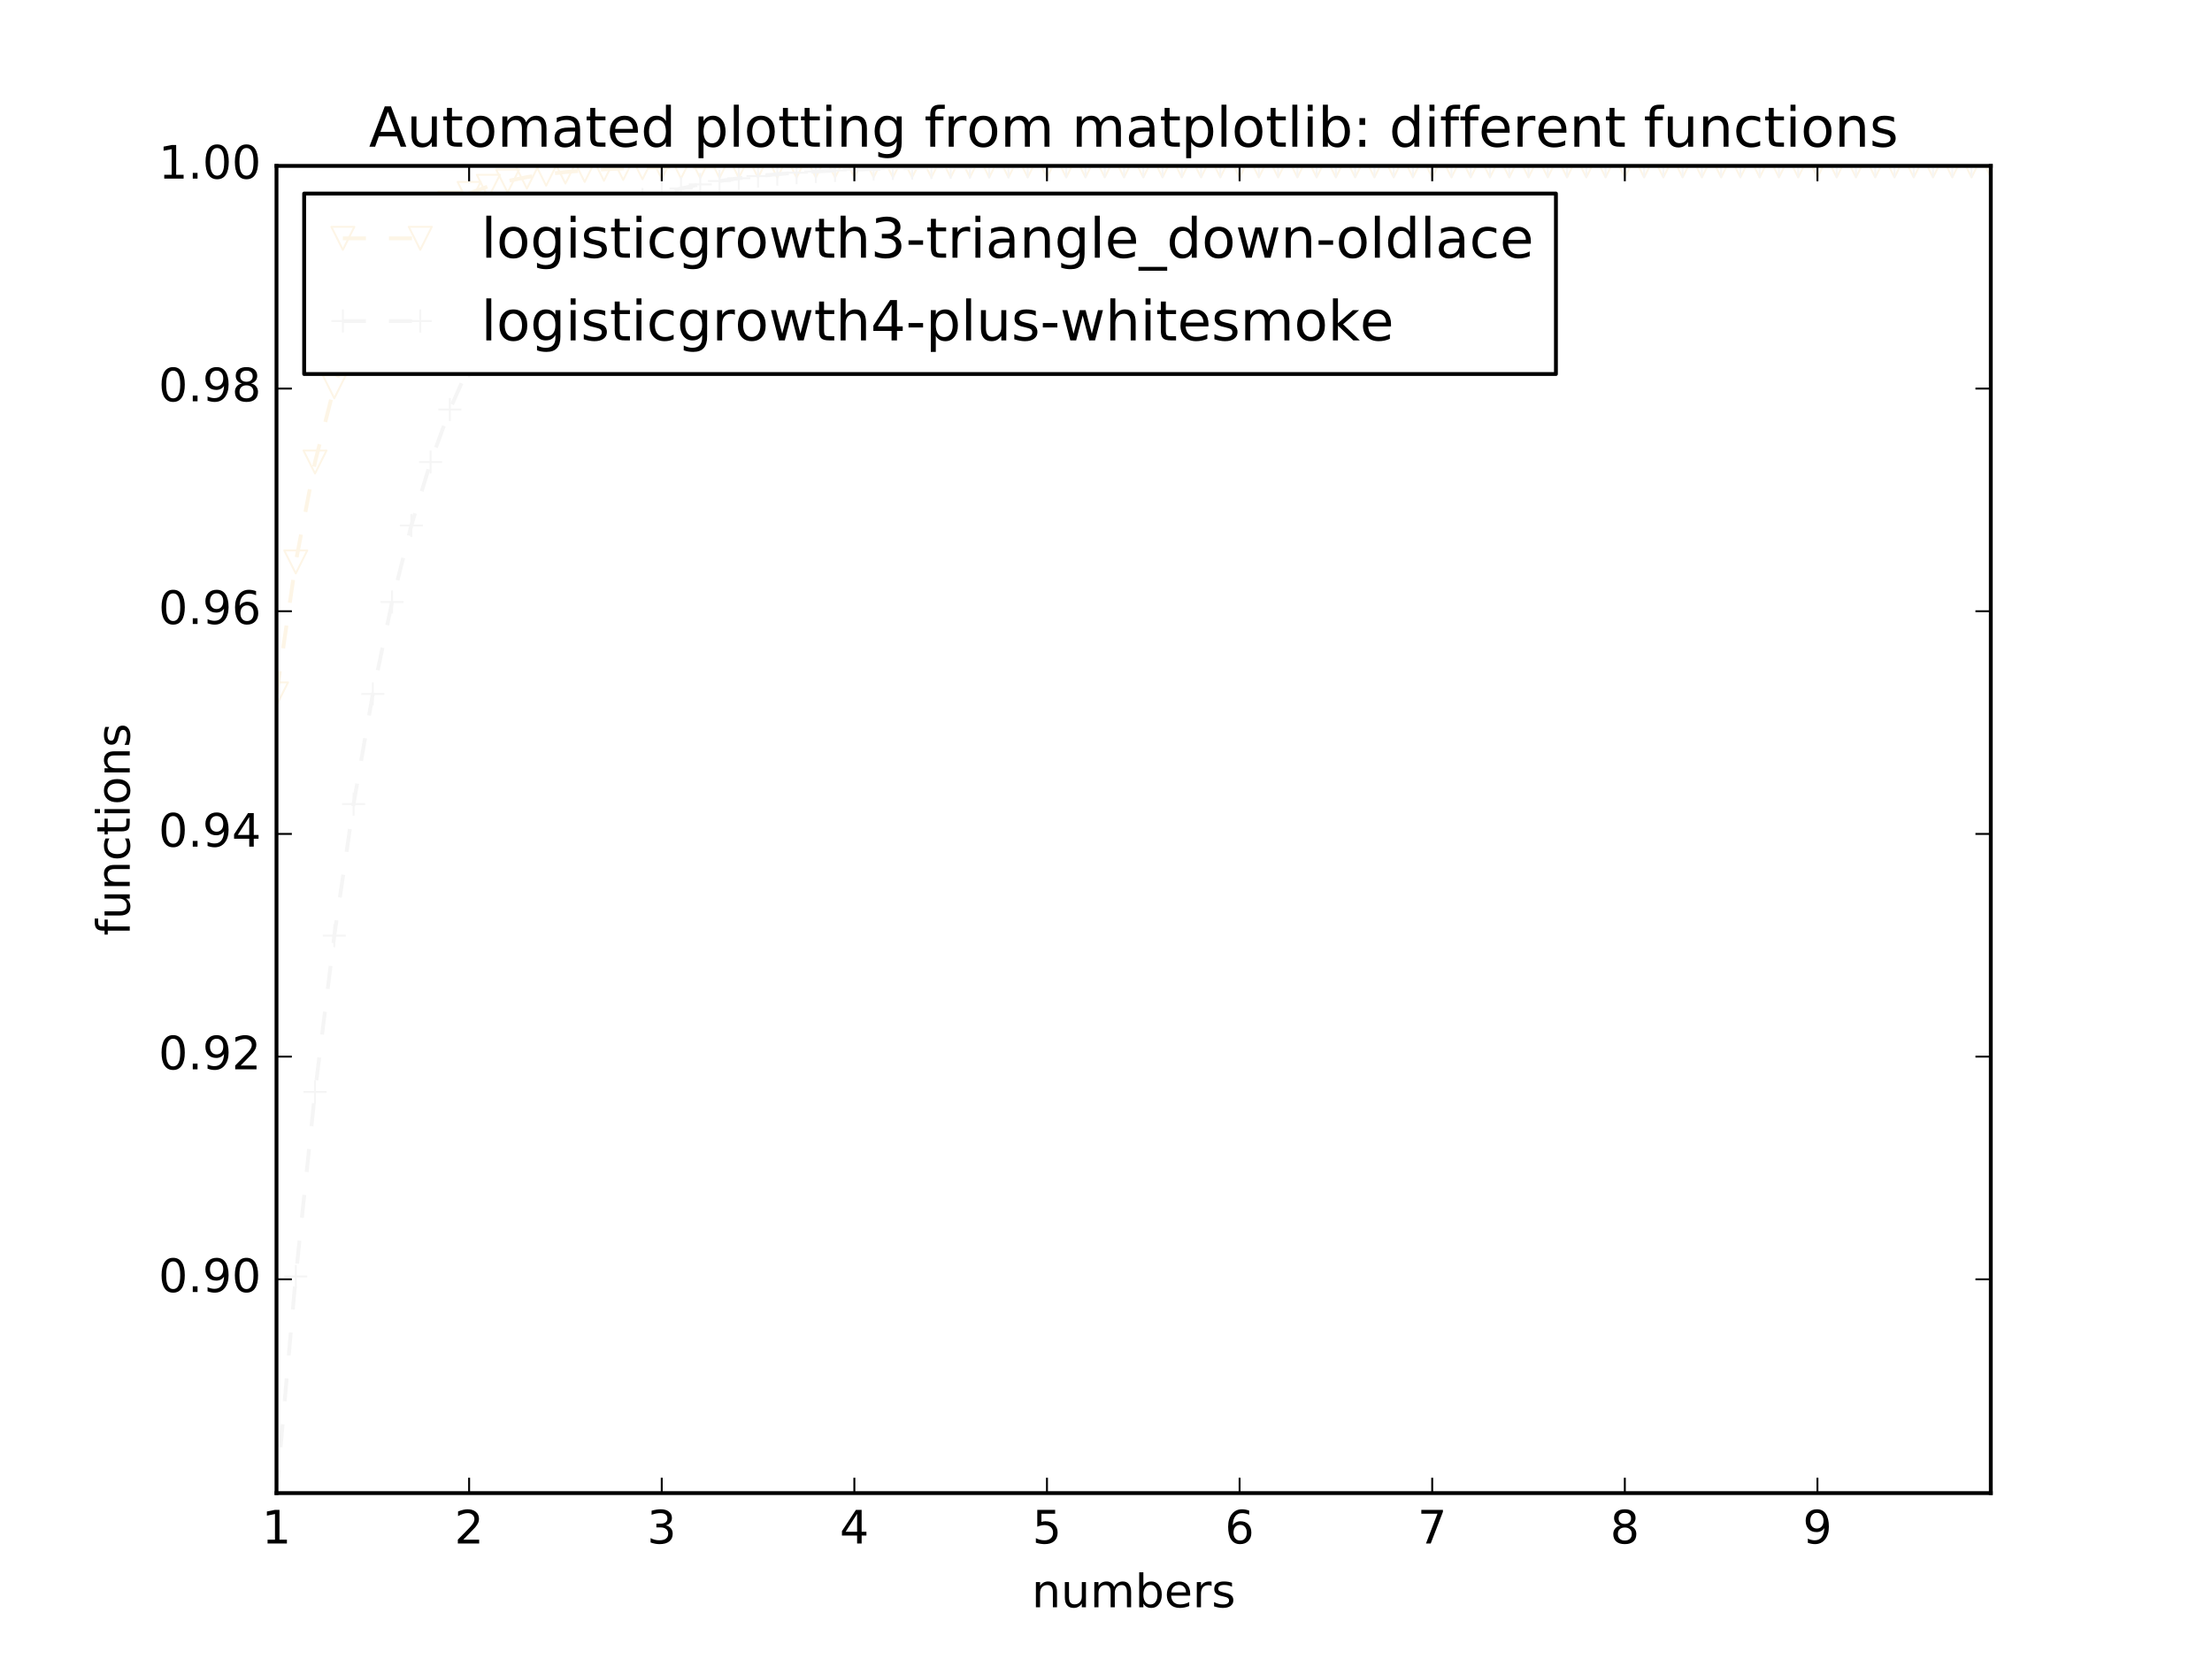 <?xml version="1.0" encoding="utf-8" standalone="no"?>
<!DOCTYPE svg PUBLIC "-//W3C//DTD SVG 1.1//EN"
  "http://www.w3.org/Graphics/SVG/1.1/DTD/svg11.dtd">
<!-- Created with matplotlib (http://matplotlib.org/) -->
<svg height="432pt" version="1.1" viewBox="0 0 576 432" width="576pt" xmlns="http://www.w3.org/2000/svg" xmlns:xlink="http://www.w3.org/1999/xlink">
 <defs>
  <style type="text/css">
*{stroke-linecap:butt;stroke-linejoin:round;stroke-miterlimit:100000;}
  </style>
 </defs>
 <g id="figure_1">
  <g id="patch_1">
   <path d="M 0 432 
L 576 432 
L 576 0 
L 0 0 
z
" style="fill:#ffffff;"/>
  </g>
  <g id="axes_1">
   <g id="patch_2">
    <path d="M 72 388.8 
L 518.4 388.8 
L 518.4 43.2 
L 72 43.2 
z
" style="fill:#ffffff;"/>
   </g>
   <g id="line2d_1">
    <path clip-path="url(#p705af38ce6)" d="M 72 180.7 
L 77.016 146.33 
L 82.031 120.312 
L 87.047 100.722 
L 92.063 86.034 
L 97.079 75.054 
L 102.094 66.865 
L 107.11 60.769 
L 112.126 56.236 
L 117.142 52.868 
L 122.157 50.369 
L 127.173 48.514 
L 132.189 47.139 
L 137.204 46.119 
L 142.22 45.363 
L 147.236 44.803 
L 152.252 44.387 
L 157.267 44.08 
L 162.283 43.852 
L 167.299 43.683 
L 172.315 43.558 
L 177.33 43.465 
L 182.346 43.396 
L 187.362 43.345 
L 192.378 43.308 
L 197.393 43.28 
L 202.409 43.259 
L 207.425 43.244 
L 212.44 43.232 
L 217.456 43.224 
L 222.472 43.218 
L 227.488 43.213 
L 232.503 43.21 
L 237.519 43.207 
L 242.535 43.205 
L 247.551 43.204 
L 252.566 43.203 
L 257.582 43.202 
L 262.598 43.202 
L 267.613 43.201 
L 272.629 43.201 
L 277.645 43.201 
L 282.661 43.2 
L 287.676 43.2 
L 292.692 43.2 
L 297.708 43.2 
L 302.724 43.2 
L 307.739 43.2 
L 312.755 43.2 
L 317.771 43.2 
L 322.787 43.2 
L 327.802 43.2 
L 332.818 43.2 
L 337.834 43.2 
L 342.849 43.2 
L 347.865 43.2 
L 352.881 43.2 
L 357.897 43.2 
L 362.912 43.2 
L 367.928 43.2 
L 372.944 43.2 
L 377.96 43.2 
L 382.975 43.2 
L 387.991 43.2 
L 393.007 43.2 
L 398.022 43.2 
L 403.038 43.2 
L 408.054 43.2 
L 413.07 43.2 
L 418.085 43.2 
L 423.101 43.2 
L 428.117 43.2 
L 433.133 43.2 
L 438.148 43.2 
L 443.164 43.2 
L 448.18 43.2 
L 453.196 43.2 
L 458.211 43.2 
L 463.227 43.2 
L 468.243 43.2 
L 473.258 43.2 
L 478.274 43.2 
L 483.29 43.2 
L 488.306 43.2 
L 493.321 43.2 
L 498.337 43.2 
L 503.353 43.2 
L 508.369 43.2 
L 513.384 43.2 
L 518.4 43.2 
" style="fill:none;stroke:#fdf5e6;stroke-dasharray:6,6;stroke-dashoffset:0.0;"/>
    <defs>
     <path d="M -0 3 
L 3 -3 
L -3 -3 
z
" id="md0a71ac640" style="stroke:#fdf5e6;stroke-linejoin:miter;stroke-width:0.5;"/>
    </defs>
    <g clip-path="url(#p705af38ce6)">
     <use style="fill:none;stroke:#fdf5e6;stroke-linejoin:miter;stroke-width:0.5;" x="72.0" xlink:href="#md0a71ac640" y="180.7"/>
     <use style="fill:none;stroke:#fdf5e6;stroke-linejoin:miter;stroke-width:0.5;" x="77.016" xlink:href="#md0a71ac640" y="146.33"/>
     <use style="fill:none;stroke:#fdf5e6;stroke-linejoin:miter;stroke-width:0.5;" x="82.031" xlink:href="#md0a71ac640" y="120.312"/>
     <use style="fill:none;stroke:#fdf5e6;stroke-linejoin:miter;stroke-width:0.5;" x="87.047" xlink:href="#md0a71ac640" y="100.722"/>
     <use style="fill:none;stroke:#fdf5e6;stroke-linejoin:miter;stroke-width:0.5;" x="92.063" xlink:href="#md0a71ac640" y="86.034"/>
     <use style="fill:none;stroke:#fdf5e6;stroke-linejoin:miter;stroke-width:0.5;" x="97.079" xlink:href="#md0a71ac640" y="75.054"/>
     <use style="fill:none;stroke:#fdf5e6;stroke-linejoin:miter;stroke-width:0.5;" x="102.094" xlink:href="#md0a71ac640" y="66.865"/>
     <use style="fill:none;stroke:#fdf5e6;stroke-linejoin:miter;stroke-width:0.5;" x="107.11" xlink:href="#md0a71ac640" y="60.769"/>
     <use style="fill:none;stroke:#fdf5e6;stroke-linejoin:miter;stroke-width:0.5;" x="112.126" xlink:href="#md0a71ac640" y="56.236"/>
     <use style="fill:none;stroke:#fdf5e6;stroke-linejoin:miter;stroke-width:0.5;" x="117.142" xlink:href="#md0a71ac640" y="52.868"/>
     <use style="fill:none;stroke:#fdf5e6;stroke-linejoin:miter;stroke-width:0.5;" x="122.157" xlink:href="#md0a71ac640" y="50.369"/>
     <use style="fill:none;stroke:#fdf5e6;stroke-linejoin:miter;stroke-width:0.5;" x="127.173" xlink:href="#md0a71ac640" y="48.514"/>
     <use style="fill:none;stroke:#fdf5e6;stroke-linejoin:miter;stroke-width:0.5;" x="132.189" xlink:href="#md0a71ac640" y="47.139"/>
     <use style="fill:none;stroke:#fdf5e6;stroke-linejoin:miter;stroke-width:0.5;" x="137.204" xlink:href="#md0a71ac640" y="46.119"/>
     <use style="fill:none;stroke:#fdf5e6;stroke-linejoin:miter;stroke-width:0.5;" x="142.22" xlink:href="#md0a71ac640" y="45.363"/>
     <use style="fill:none;stroke:#fdf5e6;stroke-linejoin:miter;stroke-width:0.5;" x="147.236" xlink:href="#md0a71ac640" y="44.803"/>
     <use style="fill:none;stroke:#fdf5e6;stroke-linejoin:miter;stroke-width:0.5;" x="152.252" xlink:href="#md0a71ac640" y="44.387"/>
     <use style="fill:none;stroke:#fdf5e6;stroke-linejoin:miter;stroke-width:0.5;" x="157.267" xlink:href="#md0a71ac640" y="44.08"/>
     <use style="fill:none;stroke:#fdf5e6;stroke-linejoin:miter;stroke-width:0.5;" x="162.283" xlink:href="#md0a71ac640" y="43.852"/>
     <use style="fill:none;stroke:#fdf5e6;stroke-linejoin:miter;stroke-width:0.5;" x="167.299" xlink:href="#md0a71ac640" y="43.683"/>
     <use style="fill:none;stroke:#fdf5e6;stroke-linejoin:miter;stroke-width:0.5;" x="172.315" xlink:href="#md0a71ac640" y="43.558"/>
     <use style="fill:none;stroke:#fdf5e6;stroke-linejoin:miter;stroke-width:0.5;" x="177.33" xlink:href="#md0a71ac640" y="43.465"/>
     <use style="fill:none;stroke:#fdf5e6;stroke-linejoin:miter;stroke-width:0.5;" x="182.346" xlink:href="#md0a71ac640" y="43.396"/>
     <use style="fill:none;stroke:#fdf5e6;stroke-linejoin:miter;stroke-width:0.5;" x="187.362" xlink:href="#md0a71ac640" y="43.345"/>
     <use style="fill:none;stroke:#fdf5e6;stroke-linejoin:miter;stroke-width:0.5;" x="192.378" xlink:href="#md0a71ac640" y="43.308"/>
     <use style="fill:none;stroke:#fdf5e6;stroke-linejoin:miter;stroke-width:0.5;" x="197.393" xlink:href="#md0a71ac640" y="43.28"/>
     <use style="fill:none;stroke:#fdf5e6;stroke-linejoin:miter;stroke-width:0.5;" x="202.409" xlink:href="#md0a71ac640" y="43.259"/>
     <use style="fill:none;stroke:#fdf5e6;stroke-linejoin:miter;stroke-width:0.5;" x="207.425" xlink:href="#md0a71ac640" y="43.244"/>
     <use style="fill:none;stroke:#fdf5e6;stroke-linejoin:miter;stroke-width:0.5;" x="212.44" xlink:href="#md0a71ac640" y="43.232"/>
     <use style="fill:none;stroke:#fdf5e6;stroke-linejoin:miter;stroke-width:0.5;" x="217.456" xlink:href="#md0a71ac640" y="43.224"/>
     <use style="fill:none;stroke:#fdf5e6;stroke-linejoin:miter;stroke-width:0.5;" x="222.472" xlink:href="#md0a71ac640" y="43.218"/>
     <use style="fill:none;stroke:#fdf5e6;stroke-linejoin:miter;stroke-width:0.5;" x="227.488" xlink:href="#md0a71ac640" y="43.213"/>
     <use style="fill:none;stroke:#fdf5e6;stroke-linejoin:miter;stroke-width:0.5;" x="232.503" xlink:href="#md0a71ac640" y="43.21"/>
     <use style="fill:none;stroke:#fdf5e6;stroke-linejoin:miter;stroke-width:0.5;" x="237.519" xlink:href="#md0a71ac640" y="43.207"/>
     <use style="fill:none;stroke:#fdf5e6;stroke-linejoin:miter;stroke-width:0.5;" x="242.535" xlink:href="#md0a71ac640" y="43.205"/>
     <use style="fill:none;stroke:#fdf5e6;stroke-linejoin:miter;stroke-width:0.5;" x="247.551" xlink:href="#md0a71ac640" y="43.204"/>
     <use style="fill:none;stroke:#fdf5e6;stroke-linejoin:miter;stroke-width:0.5;" x="252.566" xlink:href="#md0a71ac640" y="43.203"/>
     <use style="fill:none;stroke:#fdf5e6;stroke-linejoin:miter;stroke-width:0.5;" x="257.582" xlink:href="#md0a71ac640" y="43.202"/>
     <use style="fill:none;stroke:#fdf5e6;stroke-linejoin:miter;stroke-width:0.5;" x="262.598" xlink:href="#md0a71ac640" y="43.202"/>
     <use style="fill:none;stroke:#fdf5e6;stroke-linejoin:miter;stroke-width:0.5;" x="267.613" xlink:href="#md0a71ac640" y="43.201"/>
     <use style="fill:none;stroke:#fdf5e6;stroke-linejoin:miter;stroke-width:0.5;" x="272.629" xlink:href="#md0a71ac640" y="43.201"/>
     <use style="fill:none;stroke:#fdf5e6;stroke-linejoin:miter;stroke-width:0.5;" x="277.645" xlink:href="#md0a71ac640" y="43.201"/>
     <use style="fill:none;stroke:#fdf5e6;stroke-linejoin:miter;stroke-width:0.5;" x="282.661" xlink:href="#md0a71ac640" y="43.2"/>
     <use style="fill:none;stroke:#fdf5e6;stroke-linejoin:miter;stroke-width:0.5;" x="287.676" xlink:href="#md0a71ac640" y="43.2"/>
     <use style="fill:none;stroke:#fdf5e6;stroke-linejoin:miter;stroke-width:0.5;" x="292.692" xlink:href="#md0a71ac640" y="43.2"/>
     <use style="fill:none;stroke:#fdf5e6;stroke-linejoin:miter;stroke-width:0.5;" x="297.708" xlink:href="#md0a71ac640" y="43.2"/>
     <use style="fill:none;stroke:#fdf5e6;stroke-linejoin:miter;stroke-width:0.5;" x="302.724" xlink:href="#md0a71ac640" y="43.2"/>
     <use style="fill:none;stroke:#fdf5e6;stroke-linejoin:miter;stroke-width:0.5;" x="307.739" xlink:href="#md0a71ac640" y="43.2"/>
     <use style="fill:none;stroke:#fdf5e6;stroke-linejoin:miter;stroke-width:0.5;" x="312.755" xlink:href="#md0a71ac640" y="43.2"/>
     <use style="fill:none;stroke:#fdf5e6;stroke-linejoin:miter;stroke-width:0.5;" x="317.771" xlink:href="#md0a71ac640" y="43.2"/>
     <use style="fill:none;stroke:#fdf5e6;stroke-linejoin:miter;stroke-width:0.5;" x="322.787" xlink:href="#md0a71ac640" y="43.2"/>
     <use style="fill:none;stroke:#fdf5e6;stroke-linejoin:miter;stroke-width:0.5;" x="327.802" xlink:href="#md0a71ac640" y="43.2"/>
     <use style="fill:none;stroke:#fdf5e6;stroke-linejoin:miter;stroke-width:0.5;" x="332.818" xlink:href="#md0a71ac640" y="43.2"/>
     <use style="fill:none;stroke:#fdf5e6;stroke-linejoin:miter;stroke-width:0.5;" x="337.834" xlink:href="#md0a71ac640" y="43.2"/>
     <use style="fill:none;stroke:#fdf5e6;stroke-linejoin:miter;stroke-width:0.5;" x="342.849" xlink:href="#md0a71ac640" y="43.2"/>
     <use style="fill:none;stroke:#fdf5e6;stroke-linejoin:miter;stroke-width:0.5;" x="347.865" xlink:href="#md0a71ac640" y="43.2"/>
     <use style="fill:none;stroke:#fdf5e6;stroke-linejoin:miter;stroke-width:0.5;" x="352.881" xlink:href="#md0a71ac640" y="43.2"/>
     <use style="fill:none;stroke:#fdf5e6;stroke-linejoin:miter;stroke-width:0.5;" x="357.897" xlink:href="#md0a71ac640" y="43.2"/>
     <use style="fill:none;stroke:#fdf5e6;stroke-linejoin:miter;stroke-width:0.5;" x="362.912" xlink:href="#md0a71ac640" y="43.2"/>
     <use style="fill:none;stroke:#fdf5e6;stroke-linejoin:miter;stroke-width:0.5;" x="367.928" xlink:href="#md0a71ac640" y="43.2"/>
     <use style="fill:none;stroke:#fdf5e6;stroke-linejoin:miter;stroke-width:0.5;" x="372.944" xlink:href="#md0a71ac640" y="43.2"/>
     <use style="fill:none;stroke:#fdf5e6;stroke-linejoin:miter;stroke-width:0.5;" x="377.96" xlink:href="#md0a71ac640" y="43.2"/>
     <use style="fill:none;stroke:#fdf5e6;stroke-linejoin:miter;stroke-width:0.5;" x="382.975" xlink:href="#md0a71ac640" y="43.2"/>
     <use style="fill:none;stroke:#fdf5e6;stroke-linejoin:miter;stroke-width:0.5;" x="387.991" xlink:href="#md0a71ac640" y="43.2"/>
     <use style="fill:none;stroke:#fdf5e6;stroke-linejoin:miter;stroke-width:0.5;" x="393.007" xlink:href="#md0a71ac640" y="43.2"/>
     <use style="fill:none;stroke:#fdf5e6;stroke-linejoin:miter;stroke-width:0.5;" x="398.022" xlink:href="#md0a71ac640" y="43.2"/>
     <use style="fill:none;stroke:#fdf5e6;stroke-linejoin:miter;stroke-width:0.5;" x="403.038" xlink:href="#md0a71ac640" y="43.2"/>
     <use style="fill:none;stroke:#fdf5e6;stroke-linejoin:miter;stroke-width:0.5;" x="408.054" xlink:href="#md0a71ac640" y="43.2"/>
     <use style="fill:none;stroke:#fdf5e6;stroke-linejoin:miter;stroke-width:0.5;" x="413.07" xlink:href="#md0a71ac640" y="43.2"/>
     <use style="fill:none;stroke:#fdf5e6;stroke-linejoin:miter;stroke-width:0.5;" x="418.085" xlink:href="#md0a71ac640" y="43.2"/>
     <use style="fill:none;stroke:#fdf5e6;stroke-linejoin:miter;stroke-width:0.5;" x="423.101" xlink:href="#md0a71ac640" y="43.2"/>
     <use style="fill:none;stroke:#fdf5e6;stroke-linejoin:miter;stroke-width:0.5;" x="428.117" xlink:href="#md0a71ac640" y="43.2"/>
     <use style="fill:none;stroke:#fdf5e6;stroke-linejoin:miter;stroke-width:0.5;" x="433.133" xlink:href="#md0a71ac640" y="43.2"/>
     <use style="fill:none;stroke:#fdf5e6;stroke-linejoin:miter;stroke-width:0.5;" x="438.148" xlink:href="#md0a71ac640" y="43.2"/>
     <use style="fill:none;stroke:#fdf5e6;stroke-linejoin:miter;stroke-width:0.5;" x="443.164" xlink:href="#md0a71ac640" y="43.2"/>
     <use style="fill:none;stroke:#fdf5e6;stroke-linejoin:miter;stroke-width:0.5;" x="448.18" xlink:href="#md0a71ac640" y="43.2"/>
     <use style="fill:none;stroke:#fdf5e6;stroke-linejoin:miter;stroke-width:0.5;" x="453.196" xlink:href="#md0a71ac640" y="43.2"/>
     <use style="fill:none;stroke:#fdf5e6;stroke-linejoin:miter;stroke-width:0.5;" x="458.211" xlink:href="#md0a71ac640" y="43.2"/>
     <use style="fill:none;stroke:#fdf5e6;stroke-linejoin:miter;stroke-width:0.5;" x="463.227" xlink:href="#md0a71ac640" y="43.2"/>
     <use style="fill:none;stroke:#fdf5e6;stroke-linejoin:miter;stroke-width:0.5;" x="468.243" xlink:href="#md0a71ac640" y="43.2"/>
     <use style="fill:none;stroke:#fdf5e6;stroke-linejoin:miter;stroke-width:0.5;" x="473.258" xlink:href="#md0a71ac640" y="43.2"/>
     <use style="fill:none;stroke:#fdf5e6;stroke-linejoin:miter;stroke-width:0.5;" x="478.274" xlink:href="#md0a71ac640" y="43.2"/>
     <use style="fill:none;stroke:#fdf5e6;stroke-linejoin:miter;stroke-width:0.5;" x="483.29" xlink:href="#md0a71ac640" y="43.2"/>
     <use style="fill:none;stroke:#fdf5e6;stroke-linejoin:miter;stroke-width:0.5;" x="488.306" xlink:href="#md0a71ac640" y="43.2"/>
     <use style="fill:none;stroke:#fdf5e6;stroke-linejoin:miter;stroke-width:0.5;" x="493.321" xlink:href="#md0a71ac640" y="43.2"/>
     <use style="fill:none;stroke:#fdf5e6;stroke-linejoin:miter;stroke-width:0.5;" x="498.337" xlink:href="#md0a71ac640" y="43.2"/>
     <use style="fill:none;stroke:#fdf5e6;stroke-linejoin:miter;stroke-width:0.5;" x="503.353" xlink:href="#md0a71ac640" y="43.2"/>
     <use style="fill:none;stroke:#fdf5e6;stroke-linejoin:miter;stroke-width:0.5;" x="508.369" xlink:href="#md0a71ac640" y="43.2"/>
     <use style="fill:none;stroke:#fdf5e6;stroke-linejoin:miter;stroke-width:0.5;" x="513.384" xlink:href="#md0a71ac640" y="43.2"/>
     <use style="fill:none;stroke:#fdf5e6;stroke-linejoin:miter;stroke-width:0.5;" x="518.4" xlink:href="#md0a71ac640" y="43.2"/>
    </g>
   </g>
   <g id="line2d_2">
    <path clip-path="url(#p705af38ce6)" d="M 72 388.8 
L 77.016 332.402 
L 82.031 284.339 
L 87.047 243.65 
L 92.063 209.398 
L 97.079 180.7 
L 102.094 156.752 
L 107.11 136.833 
L 112.126 120.312 
L 117.142 106.639 
L 122.157 95.347 
L 127.173 86.034 
L 132.189 78.363 
L 137.204 72.053 
L 142.22 66.865 
L 147.236 62.604 
L 152.252 59.106 
L 157.267 56.236 
L 162.283 53.882 
L 167.299 51.951 
L 172.315 50.369 
L 177.33 49.072 
L 182.346 48.009 
L 187.362 47.139 
L 192.378 46.426 
L 197.393 45.841 
L 202.409 45.363 
L 207.425 44.971 
L 212.44 44.65 
L 217.456 44.387 
L 222.472 44.172 
L 227.488 43.996 
L 232.503 43.852 
L 237.519 43.734 
L 242.535 43.637 
L 247.551 43.558 
L 252.566 43.493 
L 257.582 43.44 
L 262.598 43.396 
L 267.613 43.361 
L 272.629 43.332 
L 277.645 43.308 
L 282.661 43.288 
L 287.676 43.272 
L 292.692 43.259 
L 297.708 43.248 
L 302.724 43.24 
L 307.739 43.232 
L 312.755 43.227 
L 317.771 43.222 
L 322.787 43.218 
L 327.802 43.215 
L 332.818 43.212 
L 337.834 43.21 
L 342.849 43.208 
L 347.865 43.207 
L 352.881 43.205 
L 357.897 43.204 
L 362.912 43.204 
L 367.928 43.203 
L 372.944 43.202 
L 377.96 43.202 
L 382.975 43.202 
L 387.991 43.201 
L 393.007 43.201 
L 398.022 43.201 
L 403.038 43.201 
L 408.054 43.201 
L 413.07 43.2 
L 418.085 43.2 
L 423.101 43.2 
L 428.117 43.2 
L 433.133 43.2 
L 438.148 43.2 
L 443.164 43.2 
L 448.18 43.2 
L 453.196 43.2 
L 458.211 43.2 
L 463.227 43.2 
L 468.243 43.2 
L 473.258 43.2 
L 478.274 43.2 
L 483.29 43.2 
L 488.306 43.2 
L 493.321 43.2 
L 498.337 43.2 
L 503.353 43.2 
L 508.369 43.2 
L 513.384 43.2 
L 518.4 43.2 
" style="fill:none;stroke:#f5f5f5;stroke-dasharray:6,6;stroke-dashoffset:0.0;"/>
    <defs>
     <path d="M -3 0 
L 3 0 
M 0 3 
L 0 -3 
" id="mb5dfa8bd84" style="stroke:#f5f5f5;stroke-width:0.5;"/>
    </defs>
    <g clip-path="url(#p705af38ce6)">
     <use style="fill:none;stroke:#f5f5f5;stroke-width:0.5;" x="72.0" xlink:href="#mb5dfa8bd84" y="388.8"/>
     <use style="fill:none;stroke:#f5f5f5;stroke-width:0.5;" x="77.016" xlink:href="#mb5dfa8bd84" y="332.402"/>
     <use style="fill:none;stroke:#f5f5f5;stroke-width:0.5;" x="82.031" xlink:href="#mb5dfa8bd84" y="284.339"/>
     <use style="fill:none;stroke:#f5f5f5;stroke-width:0.5;" x="87.047" xlink:href="#mb5dfa8bd84" y="243.65"/>
     <use style="fill:none;stroke:#f5f5f5;stroke-width:0.5;" x="92.063" xlink:href="#mb5dfa8bd84" y="209.398"/>
     <use style="fill:none;stroke:#f5f5f5;stroke-width:0.5;" x="97.079" xlink:href="#mb5dfa8bd84" y="180.7"/>
     <use style="fill:none;stroke:#f5f5f5;stroke-width:0.5;" x="102.094" xlink:href="#mb5dfa8bd84" y="156.752"/>
     <use style="fill:none;stroke:#f5f5f5;stroke-width:0.5;" x="107.11" xlink:href="#mb5dfa8bd84" y="136.833"/>
     <use style="fill:none;stroke:#f5f5f5;stroke-width:0.5;" x="112.126" xlink:href="#mb5dfa8bd84" y="120.312"/>
     <use style="fill:none;stroke:#f5f5f5;stroke-width:0.5;" x="117.142" xlink:href="#mb5dfa8bd84" y="106.639"/>
     <use style="fill:none;stroke:#f5f5f5;stroke-width:0.5;" x="122.157" xlink:href="#mb5dfa8bd84" y="95.347"/>
     <use style="fill:none;stroke:#f5f5f5;stroke-width:0.5;" x="127.173" xlink:href="#mb5dfa8bd84" y="86.034"/>
     <use style="fill:none;stroke:#f5f5f5;stroke-width:0.5;" x="132.189" xlink:href="#mb5dfa8bd84" y="78.363"/>
     <use style="fill:none;stroke:#f5f5f5;stroke-width:0.5;" x="137.204" xlink:href="#mb5dfa8bd84" y="72.053"/>
     <use style="fill:none;stroke:#f5f5f5;stroke-width:0.5;" x="142.22" xlink:href="#mb5dfa8bd84" y="66.865"/>
     <use style="fill:none;stroke:#f5f5f5;stroke-width:0.5;" x="147.236" xlink:href="#mb5dfa8bd84" y="62.604"/>
     <use style="fill:none;stroke:#f5f5f5;stroke-width:0.5;" x="152.252" xlink:href="#mb5dfa8bd84" y="59.106"/>
     <use style="fill:none;stroke:#f5f5f5;stroke-width:0.5;" x="157.267" xlink:href="#mb5dfa8bd84" y="56.236"/>
     <use style="fill:none;stroke:#f5f5f5;stroke-width:0.5;" x="162.283" xlink:href="#mb5dfa8bd84" y="53.882"/>
     <use style="fill:none;stroke:#f5f5f5;stroke-width:0.5;" x="167.299" xlink:href="#mb5dfa8bd84" y="51.951"/>
     <use style="fill:none;stroke:#f5f5f5;stroke-width:0.5;" x="172.315" xlink:href="#mb5dfa8bd84" y="50.369"/>
     <use style="fill:none;stroke:#f5f5f5;stroke-width:0.5;" x="177.33" xlink:href="#mb5dfa8bd84" y="49.072"/>
     <use style="fill:none;stroke:#f5f5f5;stroke-width:0.5;" x="182.346" xlink:href="#mb5dfa8bd84" y="48.009"/>
     <use style="fill:none;stroke:#f5f5f5;stroke-width:0.5;" x="187.362" xlink:href="#mb5dfa8bd84" y="47.139"/>
     <use style="fill:none;stroke:#f5f5f5;stroke-width:0.5;" x="192.378" xlink:href="#mb5dfa8bd84" y="46.426"/>
     <use style="fill:none;stroke:#f5f5f5;stroke-width:0.5;" x="197.393" xlink:href="#mb5dfa8bd84" y="45.841"/>
     <use style="fill:none;stroke:#f5f5f5;stroke-width:0.5;" x="202.409" xlink:href="#mb5dfa8bd84" y="45.363"/>
     <use style="fill:none;stroke:#f5f5f5;stroke-width:0.5;" x="207.425" xlink:href="#mb5dfa8bd84" y="44.971"/>
     <use style="fill:none;stroke:#f5f5f5;stroke-width:0.5;" x="212.44" xlink:href="#mb5dfa8bd84" y="44.65"/>
     <use style="fill:none;stroke:#f5f5f5;stroke-width:0.5;" x="217.456" xlink:href="#mb5dfa8bd84" y="44.387"/>
     <use style="fill:none;stroke:#f5f5f5;stroke-width:0.5;" x="222.472" xlink:href="#mb5dfa8bd84" y="44.172"/>
     <use style="fill:none;stroke:#f5f5f5;stroke-width:0.5;" x="227.488" xlink:href="#mb5dfa8bd84" y="43.996"/>
     <use style="fill:none;stroke:#f5f5f5;stroke-width:0.5;" x="232.503" xlink:href="#mb5dfa8bd84" y="43.852"/>
     <use style="fill:none;stroke:#f5f5f5;stroke-width:0.5;" x="237.519" xlink:href="#mb5dfa8bd84" y="43.734"/>
     <use style="fill:none;stroke:#f5f5f5;stroke-width:0.5;" x="242.535" xlink:href="#mb5dfa8bd84" y="43.637"/>
     <use style="fill:none;stroke:#f5f5f5;stroke-width:0.5;" x="247.551" xlink:href="#mb5dfa8bd84" y="43.558"/>
     <use style="fill:none;stroke:#f5f5f5;stroke-width:0.5;" x="252.566" xlink:href="#mb5dfa8bd84" y="43.493"/>
     <use style="fill:none;stroke:#f5f5f5;stroke-width:0.5;" x="257.582" xlink:href="#mb5dfa8bd84" y="43.44"/>
     <use style="fill:none;stroke:#f5f5f5;stroke-width:0.5;" x="262.598" xlink:href="#mb5dfa8bd84" y="43.396"/>
     <use style="fill:none;stroke:#f5f5f5;stroke-width:0.5;" x="267.613" xlink:href="#mb5dfa8bd84" y="43.361"/>
     <use style="fill:none;stroke:#f5f5f5;stroke-width:0.5;" x="272.629" xlink:href="#mb5dfa8bd84" y="43.332"/>
     <use style="fill:none;stroke:#f5f5f5;stroke-width:0.5;" x="277.645" xlink:href="#mb5dfa8bd84" y="43.308"/>
     <use style="fill:none;stroke:#f5f5f5;stroke-width:0.5;" x="282.661" xlink:href="#mb5dfa8bd84" y="43.288"/>
     <use style="fill:none;stroke:#f5f5f5;stroke-width:0.5;" x="287.676" xlink:href="#mb5dfa8bd84" y="43.272"/>
     <use style="fill:none;stroke:#f5f5f5;stroke-width:0.5;" x="292.692" xlink:href="#mb5dfa8bd84" y="43.259"/>
     <use style="fill:none;stroke:#f5f5f5;stroke-width:0.5;" x="297.708" xlink:href="#mb5dfa8bd84" y="43.248"/>
     <use style="fill:none;stroke:#f5f5f5;stroke-width:0.5;" x="302.724" xlink:href="#mb5dfa8bd84" y="43.24"/>
     <use style="fill:none;stroke:#f5f5f5;stroke-width:0.5;" x="307.739" xlink:href="#mb5dfa8bd84" y="43.232"/>
     <use style="fill:none;stroke:#f5f5f5;stroke-width:0.5;" x="312.755" xlink:href="#mb5dfa8bd84" y="43.227"/>
     <use style="fill:none;stroke:#f5f5f5;stroke-width:0.5;" x="317.771" xlink:href="#mb5dfa8bd84" y="43.222"/>
     <use style="fill:none;stroke:#f5f5f5;stroke-width:0.5;" x="322.787" xlink:href="#mb5dfa8bd84" y="43.218"/>
     <use style="fill:none;stroke:#f5f5f5;stroke-width:0.5;" x="327.802" xlink:href="#mb5dfa8bd84" y="43.215"/>
     <use style="fill:none;stroke:#f5f5f5;stroke-width:0.5;" x="332.818" xlink:href="#mb5dfa8bd84" y="43.212"/>
     <use style="fill:none;stroke:#f5f5f5;stroke-width:0.5;" x="337.834" xlink:href="#mb5dfa8bd84" y="43.21"/>
     <use style="fill:none;stroke:#f5f5f5;stroke-width:0.5;" x="342.849" xlink:href="#mb5dfa8bd84" y="43.208"/>
     <use style="fill:none;stroke:#f5f5f5;stroke-width:0.5;" x="347.865" xlink:href="#mb5dfa8bd84" y="43.207"/>
     <use style="fill:none;stroke:#f5f5f5;stroke-width:0.5;" x="352.881" xlink:href="#mb5dfa8bd84" y="43.205"/>
     <use style="fill:none;stroke:#f5f5f5;stroke-width:0.5;" x="357.897" xlink:href="#mb5dfa8bd84" y="43.204"/>
     <use style="fill:none;stroke:#f5f5f5;stroke-width:0.5;" x="362.912" xlink:href="#mb5dfa8bd84" y="43.204"/>
     <use style="fill:none;stroke:#f5f5f5;stroke-width:0.5;" x="367.928" xlink:href="#mb5dfa8bd84" y="43.203"/>
     <use style="fill:none;stroke:#f5f5f5;stroke-width:0.5;" x="372.944" xlink:href="#mb5dfa8bd84" y="43.202"/>
     <use style="fill:none;stroke:#f5f5f5;stroke-width:0.5;" x="377.96" xlink:href="#mb5dfa8bd84" y="43.202"/>
     <use style="fill:none;stroke:#f5f5f5;stroke-width:0.5;" x="382.975" xlink:href="#mb5dfa8bd84" y="43.202"/>
     <use style="fill:none;stroke:#f5f5f5;stroke-width:0.5;" x="387.991" xlink:href="#mb5dfa8bd84" y="43.201"/>
     <use style="fill:none;stroke:#f5f5f5;stroke-width:0.5;" x="393.007" xlink:href="#mb5dfa8bd84" y="43.201"/>
     <use style="fill:none;stroke:#f5f5f5;stroke-width:0.5;" x="398.022" xlink:href="#mb5dfa8bd84" y="43.201"/>
     <use style="fill:none;stroke:#f5f5f5;stroke-width:0.5;" x="403.038" xlink:href="#mb5dfa8bd84" y="43.201"/>
     <use style="fill:none;stroke:#f5f5f5;stroke-width:0.5;" x="408.054" xlink:href="#mb5dfa8bd84" y="43.201"/>
     <use style="fill:none;stroke:#f5f5f5;stroke-width:0.5;" x="413.07" xlink:href="#mb5dfa8bd84" y="43.2"/>
     <use style="fill:none;stroke:#f5f5f5;stroke-width:0.5;" x="418.085" xlink:href="#mb5dfa8bd84" y="43.2"/>
     <use style="fill:none;stroke:#f5f5f5;stroke-width:0.5;" x="423.101" xlink:href="#mb5dfa8bd84" y="43.2"/>
     <use style="fill:none;stroke:#f5f5f5;stroke-width:0.5;" x="428.117" xlink:href="#mb5dfa8bd84" y="43.2"/>
     <use style="fill:none;stroke:#f5f5f5;stroke-width:0.5;" x="433.133" xlink:href="#mb5dfa8bd84" y="43.2"/>
     <use style="fill:none;stroke:#f5f5f5;stroke-width:0.5;" x="438.148" xlink:href="#mb5dfa8bd84" y="43.2"/>
     <use style="fill:none;stroke:#f5f5f5;stroke-width:0.5;" x="443.164" xlink:href="#mb5dfa8bd84" y="43.2"/>
     <use style="fill:none;stroke:#f5f5f5;stroke-width:0.5;" x="448.18" xlink:href="#mb5dfa8bd84" y="43.2"/>
     <use style="fill:none;stroke:#f5f5f5;stroke-width:0.5;" x="453.196" xlink:href="#mb5dfa8bd84" y="43.2"/>
     <use style="fill:none;stroke:#f5f5f5;stroke-width:0.5;" x="458.211" xlink:href="#mb5dfa8bd84" y="43.2"/>
     <use style="fill:none;stroke:#f5f5f5;stroke-width:0.5;" x="463.227" xlink:href="#mb5dfa8bd84" y="43.2"/>
     <use style="fill:none;stroke:#f5f5f5;stroke-width:0.5;" x="468.243" xlink:href="#mb5dfa8bd84" y="43.2"/>
     <use style="fill:none;stroke:#f5f5f5;stroke-width:0.5;" x="473.258" xlink:href="#mb5dfa8bd84" y="43.2"/>
     <use style="fill:none;stroke:#f5f5f5;stroke-width:0.5;" x="478.274" xlink:href="#mb5dfa8bd84" y="43.2"/>
     <use style="fill:none;stroke:#f5f5f5;stroke-width:0.5;" x="483.29" xlink:href="#mb5dfa8bd84" y="43.2"/>
     <use style="fill:none;stroke:#f5f5f5;stroke-width:0.5;" x="488.306" xlink:href="#mb5dfa8bd84" y="43.2"/>
     <use style="fill:none;stroke:#f5f5f5;stroke-width:0.5;" x="493.321" xlink:href="#mb5dfa8bd84" y="43.2"/>
     <use style="fill:none;stroke:#f5f5f5;stroke-width:0.5;" x="498.337" xlink:href="#mb5dfa8bd84" y="43.2"/>
     <use style="fill:none;stroke:#f5f5f5;stroke-width:0.5;" x="503.353" xlink:href="#mb5dfa8bd84" y="43.2"/>
     <use style="fill:none;stroke:#f5f5f5;stroke-width:0.5;" x="508.369" xlink:href="#mb5dfa8bd84" y="43.2"/>
     <use style="fill:none;stroke:#f5f5f5;stroke-width:0.5;" x="513.384" xlink:href="#mb5dfa8bd84" y="43.2"/>
     <use style="fill:none;stroke:#f5f5f5;stroke-width:0.5;" x="518.4" xlink:href="#mb5dfa8bd84" y="43.2"/>
    </g>
   </g>
   <g id="patch_3">
    <path d="M 72 43.2 
L 518.4 43.2 
" style="fill:none;stroke:#000000;stroke-linecap:square;stroke-linejoin:miter;"/>
   </g>
   <g id="patch_4">
    <path d="M 518.4 388.8 
L 518.4 43.2 
" style="fill:none;stroke:#000000;stroke-linecap:square;stroke-linejoin:miter;"/>
   </g>
   <g id="patch_5">
    <path d="M 72 388.8 
L 518.4 388.8 
" style="fill:none;stroke:#000000;stroke-linecap:square;stroke-linejoin:miter;"/>
   </g>
   <g id="patch_6">
    <path d="M 72 388.8 
L 72 43.2 
" style="fill:none;stroke:#000000;stroke-linecap:square;stroke-linejoin:miter;"/>
   </g>
   <g id="matplotlib.axis_1">
    <g id="xtick_1">
     <g id="line2d_3">
      <defs>
       <path d="M 0 0 
L 0 -4 
" id="m50c2dbe679" style="stroke:#000000;stroke-width:0.5;"/>
      </defs>
      <g>
       <use style="stroke:#000000;stroke-width:0.5;" x="72.0" xlink:href="#m50c2dbe679" y="388.8"/>
      </g>
     </g>
     <g id="line2d_4">
      <defs>
       <path d="M 0 0 
L 0 4 
" id="m36db281ea9" style="stroke:#000000;stroke-width:0.5;"/>
      </defs>
      <g>
       <use style="stroke:#000000;stroke-width:0.5;" x="72.0" xlink:href="#m36db281ea9" y="43.2"/>
      </g>
     </g>
     <g id="text_1">
      <!-- 1 -->
      <defs>
       <path d="M 12.406 8.297 
L 28.516 8.297 
L 28.516 63.922 
L 10.984 60.406 
L 10.984 69.391 
L 28.422 72.906 
L 38.281 72.906 
L 38.281 8.297 
L 54.391 8.297 
L 54.391 0 
L 12.406 0 
z
" id="BitstreamVeraSans-Roman-31"/>
      </defs>
      <g transform="translate(68.183 401.918)scale(0.12 -0.12)">
       <use xlink:href="#BitstreamVeraSans-Roman-31"/>
      </g>
     </g>
    </g>
    <g id="xtick_2">
     <g id="line2d_5">
      <g>
       <use style="stroke:#000000;stroke-width:0.5;" x="122.157" xlink:href="#m50c2dbe679" y="388.8"/>
      </g>
     </g>
     <g id="line2d_6">
      <g>
       <use style="stroke:#000000;stroke-width:0.5;" x="122.157" xlink:href="#m36db281ea9" y="43.2"/>
      </g>
     </g>
     <g id="text_2">
      <!-- 2 -->
      <defs>
       <path d="M 19.188 8.297 
L 53.609 8.297 
L 53.609 0 
L 7.328 0 
L 7.328 8.297 
Q 12.938 14.109 22.625 23.891 
Q 32.328 33.688 34.812 36.531 
Q 39.547 41.844 41.422 45.531 
Q 43.312 49.219 43.312 52.781 
Q 43.312 58.594 39.234 62.25 
Q 35.156 65.922 28.609 65.922 
Q 23.969 65.922 18.812 64.312 
Q 13.672 62.703 7.812 59.422 
L 7.812 69.391 
Q 13.766 71.781 18.938 73 
Q 24.125 74.219 28.422 74.219 
Q 39.75 74.219 46.484 68.547 
Q 53.219 62.891 53.219 53.422 
Q 53.219 48.922 51.531 44.891 
Q 49.859 40.875 45.406 35.406 
Q 44.188 33.984 37.641 27.219 
Q 31.109 20.453 19.188 8.297 
" id="BitstreamVeraSans-Roman-32"/>
      </defs>
      <g transform="translate(118.34 401.918)scale(0.12 -0.12)">
       <use xlink:href="#BitstreamVeraSans-Roman-32"/>
      </g>
     </g>
    </g>
    <g id="xtick_3">
     <g id="line2d_7">
      <g>
       <use style="stroke:#000000;stroke-width:0.5;" x="172.315" xlink:href="#m50c2dbe679" y="388.8"/>
      </g>
     </g>
     <g id="line2d_8">
      <g>
       <use style="stroke:#000000;stroke-width:0.5;" x="172.315" xlink:href="#m36db281ea9" y="43.2"/>
      </g>
     </g>
     <g id="text_3">
      <!-- 3 -->
      <defs>
       <path d="M 40.578 39.312 
Q 47.656 37.797 51.625 33 
Q 55.609 28.219 55.609 21.188 
Q 55.609 10.406 48.188 4.484 
Q 40.766 -1.422 27.094 -1.422 
Q 22.516 -1.422 17.656 -0.516 
Q 12.797 0.391 7.625 2.203 
L 7.625 11.719 
Q 11.719 9.328 16.594 8.109 
Q 21.484 6.891 26.812 6.891 
Q 36.078 6.891 40.938 10.547 
Q 45.797 14.203 45.797 21.188 
Q 45.797 27.641 41.281 31.266 
Q 36.766 34.906 28.719 34.906 
L 20.219 34.906 
L 20.219 43.016 
L 29.109 43.016 
Q 36.375 43.016 40.234 45.922 
Q 44.094 48.828 44.094 54.297 
Q 44.094 59.906 40.109 62.906 
Q 36.141 65.922 28.719 65.922 
Q 24.656 65.922 20.016 65.031 
Q 15.375 64.156 9.812 62.312 
L 9.812 71.094 
Q 15.438 72.656 20.344 73.438 
Q 25.25 74.219 29.594 74.219 
Q 40.828 74.219 47.359 69.109 
Q 53.906 64.016 53.906 55.328 
Q 53.906 49.266 50.438 45.094 
Q 46.969 40.922 40.578 39.312 
" id="BitstreamVeraSans-Roman-33"/>
      </defs>
      <g transform="translate(168.497 401.918)scale(0.12 -0.12)">
       <use xlink:href="#BitstreamVeraSans-Roman-33"/>
      </g>
     </g>
    </g>
    <g id="xtick_4">
     <g id="line2d_9">
      <g>
       <use style="stroke:#000000;stroke-width:0.5;" x="222.472" xlink:href="#m50c2dbe679" y="388.8"/>
      </g>
     </g>
     <g id="line2d_10">
      <g>
       <use style="stroke:#000000;stroke-width:0.5;" x="222.472" xlink:href="#m36db281ea9" y="43.2"/>
      </g>
     </g>
     <g id="text_4">
      <!-- 4 -->
      <defs>
       <path d="M 37.797 64.312 
L 12.891 25.391 
L 37.797 25.391 
z
M 35.203 72.906 
L 47.609 72.906 
L 47.609 25.391 
L 58.016 25.391 
L 58.016 17.188 
L 47.609 17.188 
L 47.609 0 
L 37.797 0 
L 37.797 17.188 
L 4.891 17.188 
L 4.891 26.703 
z
" id="BitstreamVeraSans-Roman-34"/>
      </defs>
      <g transform="translate(218.654 401.918)scale(0.12 -0.12)">
       <use xlink:href="#BitstreamVeraSans-Roman-34"/>
      </g>
     </g>
    </g>
    <g id="xtick_5">
     <g id="line2d_11">
      <g>
       <use style="stroke:#000000;stroke-width:0.5;" x="272.629" xlink:href="#m50c2dbe679" y="388.8"/>
      </g>
     </g>
     <g id="line2d_12">
      <g>
       <use style="stroke:#000000;stroke-width:0.5;" x="272.629" xlink:href="#m36db281ea9" y="43.2"/>
      </g>
     </g>
     <g id="text_5">
      <!-- 5 -->
      <defs>
       <path d="M 10.797 72.906 
L 49.516 72.906 
L 49.516 64.594 
L 19.828 64.594 
L 19.828 46.734 
Q 21.969 47.469 24.109 47.828 
Q 26.266 48.188 28.422 48.188 
Q 40.625 48.188 47.75 41.5 
Q 54.891 34.812 54.891 23.391 
Q 54.891 11.625 47.562 5.094 
Q 40.234 -1.422 26.906 -1.422 
Q 22.312 -1.422 17.547 -0.641 
Q 12.797 0.141 7.719 1.703 
L 7.719 11.625 
Q 12.109 9.234 16.797 8.062 
Q 21.484 6.891 26.703 6.891 
Q 35.156 6.891 40.078 11.328 
Q 45.016 15.766 45.016 23.391 
Q 45.016 31 40.078 35.438 
Q 35.156 39.891 26.703 39.891 
Q 22.75 39.891 18.812 39.016 
Q 14.891 38.141 10.797 36.281 
z
" id="BitstreamVeraSans-Roman-35"/>
      </defs>
      <g transform="translate(268.812 401.918)scale(0.12 -0.12)">
       <use xlink:href="#BitstreamVeraSans-Roman-35"/>
      </g>
     </g>
    </g>
    <g id="xtick_6">
     <g id="line2d_13">
      <g>
       <use style="stroke:#000000;stroke-width:0.5;" x="322.787" xlink:href="#m50c2dbe679" y="388.8"/>
      </g>
     </g>
     <g id="line2d_14">
      <g>
       <use style="stroke:#000000;stroke-width:0.5;" x="322.787" xlink:href="#m36db281ea9" y="43.2"/>
      </g>
     </g>
     <g id="text_6">
      <!-- 6 -->
      <defs>
       <path d="M 33.016 40.375 
Q 26.375 40.375 22.484 35.828 
Q 18.609 31.297 18.609 23.391 
Q 18.609 15.531 22.484 10.953 
Q 26.375 6.391 33.016 6.391 
Q 39.656 6.391 43.531 10.953 
Q 47.406 15.531 47.406 23.391 
Q 47.406 31.297 43.531 35.828 
Q 39.656 40.375 33.016 40.375 
M 52.594 71.297 
L 52.594 62.312 
Q 48.875 64.062 45.094 64.984 
Q 41.312 65.922 37.594 65.922 
Q 27.828 65.922 22.672 59.328 
Q 17.531 52.734 16.797 39.406 
Q 19.672 43.656 24.016 45.922 
Q 28.375 48.188 33.594 48.188 
Q 44.578 48.188 50.953 41.516 
Q 57.328 34.859 57.328 23.391 
Q 57.328 12.156 50.688 5.359 
Q 44.047 -1.422 33.016 -1.422 
Q 20.359 -1.422 13.672 8.266 
Q 6.984 17.969 6.984 36.375 
Q 6.984 53.656 15.188 63.938 
Q 23.391 74.219 37.203 74.219 
Q 40.922 74.219 44.703 73.484 
Q 48.484 72.75 52.594 71.297 
" id="BitstreamVeraSans-Roman-36"/>
      </defs>
      <g transform="translate(318.969 401.918)scale(0.12 -0.12)">
       <use xlink:href="#BitstreamVeraSans-Roman-36"/>
      </g>
     </g>
    </g>
    <g id="xtick_7">
     <g id="line2d_15">
      <g>
       <use style="stroke:#000000;stroke-width:0.5;" x="372.944" xlink:href="#m50c2dbe679" y="388.8"/>
      </g>
     </g>
     <g id="line2d_16">
      <g>
       <use style="stroke:#000000;stroke-width:0.5;" x="372.944" xlink:href="#m36db281ea9" y="43.2"/>
      </g>
     </g>
     <g id="text_7">
      <!-- 7 -->
      <defs>
       <path d="M 8.203 72.906 
L 55.078 72.906 
L 55.078 68.703 
L 28.609 0 
L 18.312 0 
L 43.219 64.594 
L 8.203 64.594 
z
" id="BitstreamVeraSans-Roman-37"/>
      </defs>
      <g transform="translate(369.126 401.918)scale(0.12 -0.12)">
       <use xlink:href="#BitstreamVeraSans-Roman-37"/>
      </g>
     </g>
    </g>
    <g id="xtick_8">
     <g id="line2d_17">
      <g>
       <use style="stroke:#000000;stroke-width:0.5;" x="423.101" xlink:href="#m50c2dbe679" y="388.8"/>
      </g>
     </g>
     <g id="line2d_18">
      <g>
       <use style="stroke:#000000;stroke-width:0.5;" x="423.101" xlink:href="#m36db281ea9" y="43.2"/>
      </g>
     </g>
     <g id="text_8">
      <!-- 8 -->
      <defs>
       <path d="M 31.781 34.625 
Q 24.75 34.625 20.719 30.859 
Q 16.703 27.094 16.703 20.516 
Q 16.703 13.922 20.719 10.156 
Q 24.75 6.391 31.781 6.391 
Q 38.812 6.391 42.859 10.172 
Q 46.922 13.969 46.922 20.516 
Q 46.922 27.094 42.891 30.859 
Q 38.875 34.625 31.781 34.625 
M 21.922 38.812 
Q 15.578 40.375 12.031 44.719 
Q 8.5 49.078 8.5 55.328 
Q 8.5 64.062 14.719 69.141 
Q 20.953 74.219 31.781 74.219 
Q 42.672 74.219 48.875 69.141 
Q 55.078 64.062 55.078 55.328 
Q 55.078 49.078 51.531 44.719 
Q 48 40.375 41.703 38.812 
Q 48.828 37.156 52.797 32.312 
Q 56.781 27.484 56.781 20.516 
Q 56.781 9.906 50.312 4.234 
Q 43.844 -1.422 31.781 -1.422 
Q 19.734 -1.422 13.25 4.234 
Q 6.781 9.906 6.781 20.516 
Q 6.781 27.484 10.781 32.312 
Q 14.797 37.156 21.922 38.812 
M 18.312 54.391 
Q 18.312 48.734 21.844 45.562 
Q 25.391 42.391 31.781 42.391 
Q 38.141 42.391 41.719 45.562 
Q 45.312 48.734 45.312 54.391 
Q 45.312 60.062 41.719 63.234 
Q 38.141 66.406 31.781 66.406 
Q 25.391 66.406 21.844 63.234 
Q 18.312 60.062 18.312 54.391 
" id="BitstreamVeraSans-Roman-38"/>
      </defs>
      <g transform="translate(419.284 401.918)scale(0.12 -0.12)">
       <use xlink:href="#BitstreamVeraSans-Roman-38"/>
      </g>
     </g>
    </g>
    <g id="xtick_9">
     <g id="line2d_19">
      <g>
       <use style="stroke:#000000;stroke-width:0.5;" x="473.258" xlink:href="#m50c2dbe679" y="388.8"/>
      </g>
     </g>
     <g id="line2d_20">
      <g>
       <use style="stroke:#000000;stroke-width:0.5;" x="473.258" xlink:href="#m36db281ea9" y="43.2"/>
      </g>
     </g>
     <g id="text_9">
      <!-- 9 -->
      <defs>
       <path d="M 10.984 1.516 
L 10.984 10.5 
Q 14.703 8.734 18.5 7.812 
Q 22.312 6.891 25.984 6.891 
Q 35.75 6.891 40.891 13.453 
Q 46.047 20.016 46.781 33.406 
Q 43.953 29.203 39.594 26.953 
Q 35.25 24.703 29.984 24.703 
Q 19.047 24.703 12.672 31.312 
Q 6.297 37.938 6.297 49.422 
Q 6.297 60.641 12.938 67.422 
Q 19.578 74.219 30.609 74.219 
Q 43.266 74.219 49.922 64.516 
Q 56.594 54.828 56.594 36.375 
Q 56.594 19.141 48.406 8.859 
Q 40.234 -1.422 26.422 -1.422 
Q 22.703 -1.422 18.891 -0.688 
Q 15.094 0.047 10.984 1.516 
M 30.609 32.422 
Q 37.25 32.422 41.125 36.953 
Q 45.016 41.5 45.016 49.422 
Q 45.016 57.281 41.125 61.844 
Q 37.25 66.406 30.609 66.406 
Q 23.969 66.406 20.094 61.844 
Q 16.219 57.281 16.219 49.422 
Q 16.219 41.5 20.094 36.953 
Q 23.969 32.422 30.609 32.422 
" id="BitstreamVeraSans-Roman-39"/>
      </defs>
      <g transform="translate(469.441 401.918)scale(0.12 -0.12)">
       <use xlink:href="#BitstreamVeraSans-Roman-39"/>
      </g>
     </g>
    </g>
    <g id="text_10">
     <!-- numbers -->
     <defs>
      <path d="M 54.891 33.016 
L 54.891 0 
L 45.906 0 
L 45.906 32.719 
Q 45.906 40.484 42.875 44.328 
Q 39.844 48.188 33.797 48.188 
Q 26.516 48.188 22.312 43.547 
Q 18.109 38.922 18.109 30.906 
L 18.109 0 
L 9.078 0 
L 9.078 54.688 
L 18.109 54.688 
L 18.109 46.188 
Q 21.344 51.125 25.703 53.562 
Q 30.078 56 35.797 56 
Q 45.219 56 50.047 50.172 
Q 54.891 44.344 54.891 33.016 
" id="BitstreamVeraSans-Roman-6e"/>
      <path d="M 52 44.188 
Q 55.375 50.25 60.062 53.125 
Q 64.75 56 71.094 56 
Q 79.641 56 84.281 50.016 
Q 88.922 44.047 88.922 33.016 
L 88.922 0 
L 79.891 0 
L 79.891 32.719 
Q 79.891 40.578 77.094 44.375 
Q 74.312 48.188 68.609 48.188 
Q 61.625 48.188 57.562 43.547 
Q 53.516 38.922 53.516 30.906 
L 53.516 0 
L 44.484 0 
L 44.484 32.719 
Q 44.484 40.625 41.703 44.406 
Q 38.922 48.188 33.109 48.188 
Q 26.219 48.188 22.156 43.531 
Q 18.109 38.875 18.109 30.906 
L 18.109 0 
L 9.078 0 
L 9.078 54.688 
L 18.109 54.688 
L 18.109 46.188 
Q 21.188 51.219 25.484 53.609 
Q 29.781 56 35.688 56 
Q 41.656 56 45.828 52.969 
Q 50 49.953 52 44.188 
" id="BitstreamVeraSans-Roman-6d"/>
      <path d="M 56.203 29.594 
L 56.203 25.203 
L 14.891 25.203 
Q 15.484 15.922 20.484 11.062 
Q 25.484 6.203 34.422 6.203 
Q 39.594 6.203 44.453 7.469 
Q 49.312 8.734 54.109 11.281 
L 54.109 2.781 
Q 49.266 0.734 44.188 -0.344 
Q 39.109 -1.422 33.891 -1.422 
Q 20.797 -1.422 13.156 6.188 
Q 5.516 13.812 5.516 26.812 
Q 5.516 40.234 12.766 48.109 
Q 20.016 56 32.328 56 
Q 43.359 56 49.781 48.891 
Q 56.203 41.797 56.203 29.594 
M 47.219 32.234 
Q 47.125 39.594 43.094 43.984 
Q 39.062 48.391 32.422 48.391 
Q 24.906 48.391 20.391 44.141 
Q 15.875 39.891 15.188 32.172 
z
" id="BitstreamVeraSans-Roman-65"/>
      <path d="M 8.5 21.578 
L 8.5 54.688 
L 17.484 54.688 
L 17.484 21.922 
Q 17.484 14.156 20.5 10.266 
Q 23.531 6.391 29.594 6.391 
Q 36.859 6.391 41.078 11.031 
Q 45.312 15.672 45.312 23.688 
L 45.312 54.688 
L 54.297 54.688 
L 54.297 0 
L 45.312 0 
L 45.312 8.406 
Q 42.047 3.422 37.719 1 
Q 33.406 -1.422 27.688 -1.422 
Q 18.266 -1.422 13.375 4.438 
Q 8.5 10.297 8.5 21.578 
" id="BitstreamVeraSans-Roman-75"/>
      <path d="M 41.109 46.297 
Q 39.594 47.172 37.812 47.578 
Q 36.031 48 33.891 48 
Q 26.266 48 22.188 43.047 
Q 18.109 38.094 18.109 28.812 
L 18.109 0 
L 9.078 0 
L 9.078 54.688 
L 18.109 54.688 
L 18.109 46.188 
Q 20.953 51.172 25.484 53.578 
Q 30.031 56 36.531 56 
Q 37.453 56 38.578 55.875 
Q 39.703 55.766 41.062 55.516 
z
" id="BitstreamVeraSans-Roman-72"/>
      <path d="M 44.281 53.078 
L 44.281 44.578 
Q 40.484 46.531 36.375 47.5 
Q 32.281 48.484 27.875 48.484 
Q 21.188 48.484 17.844 46.438 
Q 14.5 44.391 14.5 40.281 
Q 14.5 37.156 16.891 35.375 
Q 19.281 33.594 26.516 31.984 
L 29.594 31.297 
Q 39.156 29.25 43.188 25.516 
Q 47.219 21.781 47.219 15.094 
Q 47.219 7.469 41.188 3.016 
Q 35.156 -1.422 24.609 -1.422 
Q 20.219 -1.422 15.453 -0.562 
Q 10.688 0.297 5.422 2 
L 5.422 11.281 
Q 10.406 8.688 15.234 7.391 
Q 20.062 6.109 24.812 6.109 
Q 31.156 6.109 34.562 8.281 
Q 37.984 10.453 37.984 14.406 
Q 37.984 18.062 35.516 20.016 
Q 33.062 21.969 24.703 23.781 
L 21.578 24.516 
Q 13.234 26.266 9.516 29.906 
Q 5.812 33.547 5.812 39.891 
Q 5.812 47.609 11.281 51.797 
Q 16.75 56 26.812 56 
Q 31.781 56 36.172 55.266 
Q 40.578 54.547 44.281 53.078 
" id="BitstreamVeraSans-Roman-73"/>
      <path d="M 48.688 27.297 
Q 48.688 37.203 44.609 42.844 
Q 40.531 48.484 33.406 48.484 
Q 26.266 48.484 22.188 42.844 
Q 18.109 37.203 18.109 27.297 
Q 18.109 17.391 22.188 11.75 
Q 26.266 6.109 33.406 6.109 
Q 40.531 6.109 44.609 11.75 
Q 48.688 17.391 48.688 27.297 
M 18.109 46.391 
Q 20.953 51.266 25.266 53.625 
Q 29.594 56 35.594 56 
Q 45.562 56 51.781 48.094 
Q 58.016 40.188 58.016 27.297 
Q 58.016 14.406 51.781 6.484 
Q 45.562 -1.422 35.594 -1.422 
Q 29.594 -1.422 25.266 0.953 
Q 20.953 3.328 18.109 8.203 
L 18.109 0 
L 9.078 0 
L 9.078 75.984 
L 18.109 75.984 
z
" id="BitstreamVeraSans-Roman-62"/>
     </defs>
     <g transform="translate(268.658 418.532)scale(0.12 -0.12)">
      <use xlink:href="#BitstreamVeraSans-Roman-6e"/>
      <use x="63.379" xlink:href="#BitstreamVeraSans-Roman-75"/>
      <use x="126.758" xlink:href="#BitstreamVeraSans-Roman-6d"/>
      <use x="224.17" xlink:href="#BitstreamVeraSans-Roman-62"/>
      <use x="287.646" xlink:href="#BitstreamVeraSans-Roman-65"/>
      <use x="349.17" xlink:href="#BitstreamVeraSans-Roman-72"/>
      <use x="390.283" xlink:href="#BitstreamVeraSans-Roman-73"/>
     </g>
    </g>
   </g>
   <g id="matplotlib.axis_2">
    <g id="ytick_1">
     <g id="line2d_21">
      <defs>
       <path d="M 0 0 
L 4 0 
" id="mf8e7d5d217" style="stroke:#000000;stroke-width:0.5;"/>
      </defs>
      <g>
       <use style="stroke:#000000;stroke-width:0.5;" x="72.0" xlink:href="#mf8e7d5d217" y="333.126"/>
      </g>
     </g>
     <g id="line2d_22">
      <defs>
       <path d="M 0 0 
L -4 0 
" id="mc253ecca1b" style="stroke:#000000;stroke-width:0.5;"/>
      </defs>
      <g>
       <use style="stroke:#000000;stroke-width:0.5;" x="518.4" xlink:href="#mc253ecca1b" y="333.126"/>
      </g>
     </g>
     <g id="text_11">
      <!-- 0.90 -->
      <defs>
       <path d="M 31.781 66.406 
Q 24.172 66.406 20.328 58.906 
Q 16.5 51.422 16.5 36.375 
Q 16.5 21.391 20.328 13.891 
Q 24.172 6.391 31.781 6.391 
Q 39.453 6.391 43.281 13.891 
Q 47.125 21.391 47.125 36.375 
Q 47.125 51.422 43.281 58.906 
Q 39.453 66.406 31.781 66.406 
M 31.781 74.219 
Q 44.047 74.219 50.516 64.516 
Q 56.984 54.828 56.984 36.375 
Q 56.984 17.969 50.516 8.266 
Q 44.047 -1.422 31.781 -1.422 
Q 19.531 -1.422 13.062 8.266 
Q 6.594 17.969 6.594 36.375 
Q 6.594 54.828 13.062 64.516 
Q 19.531 74.219 31.781 74.219 
" id="BitstreamVeraSans-Roman-30"/>
       <path d="M 10.688 12.406 
L 21 12.406 
L 21 0 
L 10.688 0 
z
" id="BitstreamVeraSans-Roman-2e"/>
      </defs>
      <g transform="translate(41.281 336.437)scale(0.12 -0.12)">
       <use xlink:href="#BitstreamVeraSans-Roman-30"/>
       <use x="63.623" xlink:href="#BitstreamVeraSans-Roman-2e"/>
       <use x="95.41" xlink:href="#BitstreamVeraSans-Roman-39"/>
       <use x="159.033" xlink:href="#BitstreamVeraSans-Roman-30"/>
      </g>
     </g>
    </g>
    <g id="ytick_2">
     <g id="line2d_23">
      <g>
       <use style="stroke:#000000;stroke-width:0.5;" x="72.0" xlink:href="#mf8e7d5d217" y="275.141"/>
      </g>
     </g>
     <g id="line2d_24">
      <g>
       <use style="stroke:#000000;stroke-width:0.5;" x="518.4" xlink:href="#mc253ecca1b" y="275.141"/>
      </g>
     </g>
     <g id="text_12">
      <!-- 0.92 -->
      <g transform="translate(41.281 278.452)scale(0.12 -0.12)">
       <use xlink:href="#BitstreamVeraSans-Roman-30"/>
       <use x="63.623" xlink:href="#BitstreamVeraSans-Roman-2e"/>
       <use x="95.41" xlink:href="#BitstreamVeraSans-Roman-39"/>
       <use x="159.033" xlink:href="#BitstreamVeraSans-Roman-32"/>
      </g>
     </g>
    </g>
    <g id="ytick_3">
     <g id="line2d_25">
      <g>
       <use style="stroke:#000000;stroke-width:0.5;" x="72.0" xlink:href="#mf8e7d5d217" y="217.155"/>
      </g>
     </g>
     <g id="line2d_26">
      <g>
       <use style="stroke:#000000;stroke-width:0.5;" x="518.4" xlink:href="#mc253ecca1b" y="217.155"/>
      </g>
     </g>
     <g id="text_13">
      <!-- 0.94 -->
      <g transform="translate(41.281 220.467)scale(0.12 -0.12)">
       <use xlink:href="#BitstreamVeraSans-Roman-30"/>
       <use x="63.623" xlink:href="#BitstreamVeraSans-Roman-2e"/>
       <use x="95.41" xlink:href="#BitstreamVeraSans-Roman-39"/>
       <use x="159.033" xlink:href="#BitstreamVeraSans-Roman-34"/>
      </g>
     </g>
    </g>
    <g id="ytick_4">
     <g id="line2d_27">
      <g>
       <use style="stroke:#000000;stroke-width:0.5;" x="72.0" xlink:href="#mf8e7d5d217" y="159.17"/>
      </g>
     </g>
     <g id="line2d_28">
      <g>
       <use style="stroke:#000000;stroke-width:0.5;" x="518.4" xlink:href="#mc253ecca1b" y="159.17"/>
      </g>
     </g>
     <g id="text_14">
      <!-- 0.96 -->
      <g transform="translate(41.281 162.482)scale(0.12 -0.12)">
       <use xlink:href="#BitstreamVeraSans-Roman-30"/>
       <use x="63.623" xlink:href="#BitstreamVeraSans-Roman-2e"/>
       <use x="95.41" xlink:href="#BitstreamVeraSans-Roman-39"/>
       <use x="159.033" xlink:href="#BitstreamVeraSans-Roman-36"/>
      </g>
     </g>
    </g>
    <g id="ytick_5">
     <g id="line2d_29">
      <g>
       <use style="stroke:#000000;stroke-width:0.5;" x="72.0" xlink:href="#mf8e7d5d217" y="101.185"/>
      </g>
     </g>
     <g id="line2d_30">
      <g>
       <use style="stroke:#000000;stroke-width:0.5;" x="518.4" xlink:href="#mc253ecca1b" y="101.185"/>
      </g>
     </g>
     <g id="text_15">
      <!-- 0.98 -->
      <g transform="translate(41.281 104.496)scale(0.12 -0.12)">
       <use xlink:href="#BitstreamVeraSans-Roman-30"/>
       <use x="63.623" xlink:href="#BitstreamVeraSans-Roman-2e"/>
       <use x="95.41" xlink:href="#BitstreamVeraSans-Roman-39"/>
       <use x="159.033" xlink:href="#BitstreamVeraSans-Roman-38"/>
      </g>
     </g>
    </g>
    <g id="ytick_6">
     <g id="text_16">
      <!-- 1.00 -->
      <g transform="translate(41.281 46.511)scale(0.12 -0.12)">
       <use xlink:href="#BitstreamVeraSans-Roman-31"/>
       <use x="63.623" xlink:href="#BitstreamVeraSans-Roman-2e"/>
       <use x="95.41" xlink:href="#BitstreamVeraSans-Roman-30"/>
       <use x="159.033" xlink:href="#BitstreamVeraSans-Roman-30"/>
      </g>
     </g>
    </g>
    <g id="text_17">
     <!-- functions -->
     <defs>
      <path d="M 18.312 70.219 
L 18.312 54.688 
L 36.812 54.688 
L 36.812 47.703 
L 18.312 47.703 
L 18.312 18.016 
Q 18.312 11.328 20.141 9.422 
Q 21.969 7.516 27.594 7.516 
L 36.812 7.516 
L 36.812 0 
L 27.594 0 
Q 17.188 0 13.234 3.875 
Q 9.281 7.766 9.281 18.016 
L 9.281 47.703 
L 2.688 47.703 
L 2.688 54.688 
L 9.281 54.688 
L 9.281 70.219 
z
" id="BitstreamVeraSans-Roman-74"/>
      <path d="M 37.109 75.984 
L 37.109 68.5 
L 28.516 68.5 
Q 23.688 68.5 21.797 66.547 
Q 19.922 64.594 19.922 59.516 
L 19.922 54.688 
L 34.719 54.688 
L 34.719 47.703 
L 19.922 47.703 
L 19.922 0 
L 10.891 0 
L 10.891 47.703 
L 2.297 47.703 
L 2.297 54.688 
L 10.891 54.688 
L 10.891 58.5 
Q 10.891 67.625 15.141 71.797 
Q 19.391 75.984 28.609 75.984 
z
" id="BitstreamVeraSans-Roman-66"/>
      <path d="M 9.422 54.688 
L 18.406 54.688 
L 18.406 0 
L 9.422 0 
z
M 9.422 75.984 
L 18.406 75.984 
L 18.406 64.594 
L 9.422 64.594 
z
" id="BitstreamVeraSans-Roman-69"/>
      <path d="M 30.609 48.391 
Q 23.391 48.391 19.188 42.75 
Q 14.984 37.109 14.984 27.297 
Q 14.984 17.484 19.156 11.844 
Q 23.344 6.203 30.609 6.203 
Q 37.797 6.203 41.984 11.859 
Q 46.188 17.531 46.188 27.297 
Q 46.188 37.016 41.984 42.703 
Q 37.797 48.391 30.609 48.391 
M 30.609 56 
Q 42.328 56 49.016 48.375 
Q 55.719 40.766 55.719 27.297 
Q 55.719 13.875 49.016 6.219 
Q 42.328 -1.422 30.609 -1.422 
Q 18.844 -1.422 12.172 6.219 
Q 5.516 13.875 5.516 27.297 
Q 5.516 40.766 12.172 48.375 
Q 18.844 56 30.609 56 
" id="BitstreamVeraSans-Roman-6f"/>
      <path d="M 48.781 52.594 
L 48.781 44.188 
Q 44.969 46.297 41.141 47.344 
Q 37.312 48.391 33.406 48.391 
Q 24.656 48.391 19.812 42.844 
Q 14.984 37.312 14.984 27.297 
Q 14.984 17.281 19.812 11.734 
Q 24.656 6.203 33.406 6.203 
Q 37.312 6.203 41.141 7.25 
Q 44.969 8.297 48.781 10.406 
L 48.781 2.094 
Q 45.016 0.344 40.984 -0.531 
Q 36.969 -1.422 32.422 -1.422 
Q 20.062 -1.422 12.781 6.344 
Q 5.516 14.109 5.516 27.297 
Q 5.516 40.672 12.859 48.328 
Q 20.219 56 33.016 56 
Q 37.156 56 41.109 55.141 
Q 45.062 54.297 48.781 52.594 
" id="BitstreamVeraSans-Roman-63"/>
     </defs>
     <g transform="translate(33.786 243.635)rotate(-90.0)scale(0.12 -0.12)">
      <use xlink:href="#BitstreamVeraSans-Roman-66"/>
      <use x="35.205" xlink:href="#BitstreamVeraSans-Roman-75"/>
      <use x="98.584" xlink:href="#BitstreamVeraSans-Roman-6e"/>
      <use x="161.963" xlink:href="#BitstreamVeraSans-Roman-63"/>
      <use x="216.943" xlink:href="#BitstreamVeraSans-Roman-74"/>
      <use x="256.152" xlink:href="#BitstreamVeraSans-Roman-69"/>
      <use x="283.936" xlink:href="#BitstreamVeraSans-Roman-6f"/>
      <use x="345.117" xlink:href="#BitstreamVeraSans-Roman-6e"/>
      <use x="408.496" xlink:href="#BitstreamVeraSans-Roman-73"/>
     </g>
    </g>
   </g>
   <g id="text_18">
    <!-- Automated plotting from matplotlib: different functions -->
    <defs>
     <path id="BitstreamVeraSans-Roman-20"/>
     <path d="M 9.422 75.984 
L 18.406 75.984 
L 18.406 0 
L 9.422 0 
z
" id="BitstreamVeraSans-Roman-6c"/>
     <path d="M 11.719 12.406 
L 22.016 12.406 
L 22.016 0 
L 11.719 0 
z
M 11.719 51.703 
L 22.016 51.703 
L 22.016 39.312 
L 11.719 39.312 
z
" id="BitstreamVeraSans-Roman-3a"/>
     <path d="M 34.188 63.188 
L 20.797 26.906 
L 47.609 26.906 
z
M 28.609 72.906 
L 39.797 72.906 
L 67.578 0 
L 57.328 0 
L 50.688 18.703 
L 17.828 18.703 
L 11.188 0 
L 0.781 0 
z
" id="BitstreamVeraSans-Roman-41"/>
     <path d="M 45.406 46.391 
L 45.406 75.984 
L 54.391 75.984 
L 54.391 0 
L 45.406 0 
L 45.406 8.203 
Q 42.578 3.328 38.25 0.953 
Q 33.938 -1.422 27.875 -1.422 
Q 17.969 -1.422 11.734 6.484 
Q 5.516 14.406 5.516 27.297 
Q 5.516 40.188 11.734 48.094 
Q 17.969 56 27.875 56 
Q 33.938 56 38.25 53.625 
Q 42.578 51.266 45.406 46.391 
M 14.797 27.297 
Q 14.797 17.391 18.875 11.75 
Q 22.953 6.109 30.078 6.109 
Q 37.203 6.109 41.297 11.75 
Q 45.406 17.391 45.406 27.297 
Q 45.406 37.203 41.297 42.844 
Q 37.203 48.484 30.078 48.484 
Q 22.953 48.484 18.875 42.844 
Q 14.797 37.203 14.797 27.297 
" id="BitstreamVeraSans-Roman-64"/>
     <path d="M 45.406 27.984 
Q 45.406 37.75 41.375 43.109 
Q 37.359 48.484 30.078 48.484 
Q 22.859 48.484 18.828 43.109 
Q 14.797 37.75 14.797 27.984 
Q 14.797 18.266 18.828 12.891 
Q 22.859 7.516 30.078 7.516 
Q 37.359 7.516 41.375 12.891 
Q 45.406 18.266 45.406 27.984 
M 54.391 6.781 
Q 54.391 -7.172 48.188 -13.984 
Q 42 -20.797 29.203 -20.797 
Q 24.469 -20.797 20.266 -20.094 
Q 16.062 -19.391 12.109 -17.922 
L 12.109 -9.188 
Q 16.062 -11.328 19.922 -12.344 
Q 23.781 -13.375 27.781 -13.375 
Q 36.625 -13.375 41.016 -8.766 
Q 45.406 -4.156 45.406 5.172 
L 45.406 9.625 
Q 42.625 4.781 38.281 2.391 
Q 33.938 0 27.875 0 
Q 17.828 0 11.672 7.656 
Q 5.516 15.328 5.516 27.984 
Q 5.516 40.672 11.672 48.328 
Q 17.828 56 27.875 56 
Q 33.938 56 38.281 53.609 
Q 42.625 51.219 45.406 46.391 
L 45.406 54.688 
L 54.391 54.688 
z
" id="BitstreamVeraSans-Roman-67"/>
     <path d="M 34.281 27.484 
Q 23.391 27.484 19.188 25 
Q 14.984 22.516 14.984 16.5 
Q 14.984 11.719 18.141 8.906 
Q 21.297 6.109 26.703 6.109 
Q 34.188 6.109 38.703 11.406 
Q 43.219 16.703 43.219 25.484 
L 43.219 27.484 
z
M 52.203 31.203 
L 52.203 0 
L 43.219 0 
L 43.219 8.297 
Q 40.141 3.328 35.547 0.953 
Q 30.953 -1.422 24.312 -1.422 
Q 15.922 -1.422 10.953 3.297 
Q 6 8.016 6 15.922 
Q 6 25.141 12.172 29.828 
Q 18.359 34.516 30.609 34.516 
L 43.219 34.516 
L 43.219 35.406 
Q 43.219 41.609 39.141 45 
Q 35.062 48.391 27.688 48.391 
Q 23 48.391 18.547 47.266 
Q 14.109 46.141 10.016 43.891 
L 10.016 52.203 
Q 14.938 54.109 19.578 55.047 
Q 24.219 56 28.609 56 
Q 40.484 56 46.344 49.844 
Q 52.203 43.703 52.203 31.203 
" id="BitstreamVeraSans-Roman-61"/>
     <path d="M 18.109 8.203 
L 18.109 -20.797 
L 9.078 -20.797 
L 9.078 54.688 
L 18.109 54.688 
L 18.109 46.391 
Q 20.953 51.266 25.266 53.625 
Q 29.594 56 35.594 56 
Q 45.562 56 51.781 48.094 
Q 58.016 40.188 58.016 27.297 
Q 58.016 14.406 51.781 6.484 
Q 45.562 -1.422 35.594 -1.422 
Q 29.594 -1.422 25.266 0.953 
Q 20.953 3.328 18.109 8.203 
M 48.688 27.297 
Q 48.688 37.203 44.609 42.844 
Q 40.531 48.484 33.406 48.484 
Q 26.266 48.484 22.188 42.844 
Q 18.109 37.203 18.109 27.297 
Q 18.109 17.391 22.188 11.75 
Q 26.266 6.109 33.406 6.109 
Q 40.531 6.109 44.609 11.75 
Q 48.688 17.391 48.688 27.297 
" id="BitstreamVeraSans-Roman-70"/>
    </defs>
    <g transform="translate(96.076 38.2)scale(0.144 -0.144)">
     <use xlink:href="#BitstreamVeraSans-Roman-41"/>
     <use x="68.408" xlink:href="#BitstreamVeraSans-Roman-75"/>
     <use x="131.787" xlink:href="#BitstreamVeraSans-Roman-74"/>
     <use x="170.996" xlink:href="#BitstreamVeraSans-Roman-6f"/>
     <use x="232.178" xlink:href="#BitstreamVeraSans-Roman-6d"/>
     <use x="329.59" xlink:href="#BitstreamVeraSans-Roman-61"/>
     <use x="390.869" xlink:href="#BitstreamVeraSans-Roman-74"/>
     <use x="430.078" xlink:href="#BitstreamVeraSans-Roman-65"/>
     <use x="491.602" xlink:href="#BitstreamVeraSans-Roman-64"/>
     <use x="555.078" xlink:href="#BitstreamVeraSans-Roman-20"/>
     <use x="586.865" xlink:href="#BitstreamVeraSans-Roman-70"/>
     <use x="650.342" xlink:href="#BitstreamVeraSans-Roman-6c"/>
     <use x="678.125" xlink:href="#BitstreamVeraSans-Roman-6f"/>
     <use x="739.307" xlink:href="#BitstreamVeraSans-Roman-74"/>
     <use x="778.516" xlink:href="#BitstreamVeraSans-Roman-74"/>
     <use x="817.725" xlink:href="#BitstreamVeraSans-Roman-69"/>
     <use x="845.508" xlink:href="#BitstreamVeraSans-Roman-6e"/>
     <use x="908.887" xlink:href="#BitstreamVeraSans-Roman-67"/>
     <use x="972.363" xlink:href="#BitstreamVeraSans-Roman-20"/>
     <use x="1004.15" xlink:href="#BitstreamVeraSans-Roman-66"/>
     <use x="1039.355" xlink:href="#BitstreamVeraSans-Roman-72"/>
     <use x="1080.438" xlink:href="#BitstreamVeraSans-Roman-6f"/>
     <use x="1141.619" xlink:href="#BitstreamVeraSans-Roman-6d"/>
     <use x="1239.031" xlink:href="#BitstreamVeraSans-Roman-20"/>
     <use x="1270.818" xlink:href="#BitstreamVeraSans-Roman-6d"/>
     <use x="1368.23" xlink:href="#BitstreamVeraSans-Roman-61"/>
     <use x="1429.51" xlink:href="#BitstreamVeraSans-Roman-74"/>
     <use x="1468.719" xlink:href="#BitstreamVeraSans-Roman-70"/>
     <use x="1532.195" xlink:href="#BitstreamVeraSans-Roman-6c"/>
     <use x="1559.979" xlink:href="#BitstreamVeraSans-Roman-6f"/>
     <use x="1621.16" xlink:href="#BitstreamVeraSans-Roman-74"/>
     <use x="1660.369" xlink:href="#BitstreamVeraSans-Roman-6c"/>
     <use x="1688.152" xlink:href="#BitstreamVeraSans-Roman-69"/>
     <use x="1715.936" xlink:href="#BitstreamVeraSans-Roman-62"/>
     <use x="1779.412" xlink:href="#BitstreamVeraSans-Roman-3a"/>
     <use x="1813.104" xlink:href="#BitstreamVeraSans-Roman-20"/>
     <use x="1844.891" xlink:href="#BitstreamVeraSans-Roman-64"/>
     <use x="1908.367" xlink:href="#BitstreamVeraSans-Roman-69"/>
     <use x="1936.15" xlink:href="#BitstreamVeraSans-Roman-66"/>
     <use x="1971.355" xlink:href="#BitstreamVeraSans-Roman-66"/>
     <use x="2006.561" xlink:href="#BitstreamVeraSans-Roman-65"/>
     <use x="2068.084" xlink:href="#BitstreamVeraSans-Roman-72"/>
     <use x="2109.166" xlink:href="#BitstreamVeraSans-Roman-65"/>
     <use x="2170.689" xlink:href="#BitstreamVeraSans-Roman-6e"/>
     <use x="2234.068" xlink:href="#BitstreamVeraSans-Roman-74"/>
     <use x="2273.277" xlink:href="#BitstreamVeraSans-Roman-20"/>
     <use x="2305.064" xlink:href="#BitstreamVeraSans-Roman-66"/>
     <use x="2340.27" xlink:href="#BitstreamVeraSans-Roman-75"/>
     <use x="2403.648" xlink:href="#BitstreamVeraSans-Roman-6e"/>
     <use x="2467.027" xlink:href="#BitstreamVeraSans-Roman-63"/>
     <use x="2522.008" xlink:href="#BitstreamVeraSans-Roman-74"/>
     <use x="2561.217" xlink:href="#BitstreamVeraSans-Roman-69"/>
     <use x="2589.0" xlink:href="#BitstreamVeraSans-Roman-6f"/>
     <use x="2650.182" xlink:href="#BitstreamVeraSans-Roman-6e"/>
     <use x="2713.561" xlink:href="#BitstreamVeraSans-Roman-73"/>
    </g>
   </g>
   <g id="legend_1">
    <g id="patch_7">
     <path d="M 79.2 97.394 
L 405.16 97.394 
L 405.16 50.4 
L 79.2 50.4 
z
" style="fill:#ffffff;stroke:#000000;stroke-linejoin:miter;"/>
    </g>
    <g id="line2d_31">
     <path d="M 89.28 62.062 
L 109.44 62.062 
" style="fill:none;stroke:#fdf5e6;stroke-dasharray:6,6;stroke-dashoffset:0.0;"/>
    </g>
    <g id="line2d_32">
     <g>
      <use style="fill:none;stroke:#fdf5e6;stroke-linejoin:miter;stroke-width:0.5;" x="89.28" xlink:href="#md0a71ac640" y="62.062"/>
      <use style="fill:none;stroke:#fdf5e6;stroke-linejoin:miter;stroke-width:0.5;" x="109.44" xlink:href="#md0a71ac640" y="62.062"/>
     </g>
    </g>
    <g id="text_19">
     <!-- logisticgrowth3-triangle_down-oldlace -->
     <defs>
      <path d="M 4.203 54.688 
L 13.188 54.688 
L 24.422 12.016 
L 35.594 54.688 
L 46.188 54.688 
L 57.422 12.016 
L 68.609 54.688 
L 77.594 54.688 
L 63.281 0 
L 52.688 0 
L 40.922 44.828 
L 29.109 0 
L 18.5 0 
z
" id="BitstreamVeraSans-Roman-77"/>
      <path d="M 54.891 33.016 
L 54.891 0 
L 45.906 0 
L 45.906 32.719 
Q 45.906 40.484 42.875 44.328 
Q 39.844 48.188 33.797 48.188 
Q 26.516 48.188 22.312 43.547 
Q 18.109 38.922 18.109 30.906 
L 18.109 0 
L 9.078 0 
L 9.078 75.984 
L 18.109 75.984 
L 18.109 46.188 
Q 21.344 51.125 25.703 53.562 
Q 30.078 56 35.797 56 
Q 45.219 56 50.047 50.172 
Q 54.891 44.344 54.891 33.016 
" id="BitstreamVeraSans-Roman-68"/>
      <path d="M 50.984 -16.609 
L 50.984 -23.578 
L -0.984 -23.578 
L -0.984 -16.609 
z
" id="BitstreamVeraSans-Roman-5f"/>
      <path d="M 4.891 31.391 
L 31.203 31.391 
L 31.203 23.391 
L 4.891 23.391 
z
" id="BitstreamVeraSans-Roman-2d"/>
     </defs>
     <g transform="translate(125.28 67.102)scale(0.144 -0.144)">
      <use xlink:href="#BitstreamVeraSans-Roman-6c"/>
      <use x="27.783" xlink:href="#BitstreamVeraSans-Roman-6f"/>
      <use x="88.965" xlink:href="#BitstreamVeraSans-Roman-67"/>
      <use x="152.441" xlink:href="#BitstreamVeraSans-Roman-69"/>
      <use x="180.225" xlink:href="#BitstreamVeraSans-Roman-73"/>
      <use x="232.324" xlink:href="#BitstreamVeraSans-Roman-74"/>
      <use x="271.533" xlink:href="#BitstreamVeraSans-Roman-69"/>
      <use x="299.316" xlink:href="#BitstreamVeraSans-Roman-63"/>
      <use x="354.297" xlink:href="#BitstreamVeraSans-Roman-67"/>
      <use x="417.773" xlink:href="#BitstreamVeraSans-Roman-72"/>
      <use x="458.855" xlink:href="#BitstreamVeraSans-Roman-6f"/>
      <use x="520.037" xlink:href="#BitstreamVeraSans-Roman-77"/>
      <use x="601.824" xlink:href="#BitstreamVeraSans-Roman-74"/>
      <use x="641.033" xlink:href="#BitstreamVeraSans-Roman-68"/>
      <use x="704.412" xlink:href="#BitstreamVeraSans-Roman-33"/>
      <use x="768.035" xlink:href="#BitstreamVeraSans-Roman-2d"/>
      <use x="804.119" xlink:href="#BitstreamVeraSans-Roman-74"/>
      <use x="843.328" xlink:href="#BitstreamVeraSans-Roman-72"/>
      <use x="884.441" xlink:href="#BitstreamVeraSans-Roman-69"/>
      <use x="912.225" xlink:href="#BitstreamVeraSans-Roman-61"/>
      <use x="973.504" xlink:href="#BitstreamVeraSans-Roman-6e"/>
      <use x="1036.883" xlink:href="#BitstreamVeraSans-Roman-67"/>
      <use x="1100.359" xlink:href="#BitstreamVeraSans-Roman-6c"/>
      <use x="1128.143" xlink:href="#BitstreamVeraSans-Roman-65"/>
      <use x="1189.666" xlink:href="#BitstreamVeraSans-Roman-5f"/>
      <use x="1239.666" xlink:href="#BitstreamVeraSans-Roman-64"/>
      <use x="1303.143" xlink:href="#BitstreamVeraSans-Roman-6f"/>
      <use x="1364.324" xlink:href="#BitstreamVeraSans-Roman-77"/>
      <use x="1446.111" xlink:href="#BitstreamVeraSans-Roman-6e"/>
      <use x="1509.49" xlink:href="#BitstreamVeraSans-Roman-2d"/>
      <use x="1545.59" xlink:href="#BitstreamVeraSans-Roman-6f"/>
      <use x="1606.771" xlink:href="#BitstreamVeraSans-Roman-6c"/>
      <use x="1634.555" xlink:href="#BitstreamVeraSans-Roman-64"/>
      <use x="1698.031" xlink:href="#BitstreamVeraSans-Roman-6c"/>
      <use x="1725.814" xlink:href="#BitstreamVeraSans-Roman-61"/>
      <use x="1787.094" xlink:href="#BitstreamVeraSans-Roman-63"/>
      <use x="1842.074" xlink:href="#BitstreamVeraSans-Roman-65"/>
     </g>
    </g>
    <g id="line2d_33">
     <path d="M 89.28 83.599 
L 109.44 83.599 
" style="fill:none;stroke:#f5f5f5;stroke-dasharray:6,6;stroke-dashoffset:0.0;"/>
    </g>
    <g id="line2d_34">
     <g>
      <use style="fill:none;stroke:#f5f5f5;stroke-width:0.5;" x="89.28" xlink:href="#mb5dfa8bd84" y="83.599"/>
      <use style="fill:none;stroke:#f5f5f5;stroke-width:0.5;" x="109.44" xlink:href="#mb5dfa8bd84" y="83.599"/>
     </g>
    </g>
    <g id="text_20">
     <!-- logisticgrowth4-plus-whitesmoke -->
     <defs>
      <path d="M 9.078 75.984 
L 18.109 75.984 
L 18.109 31.109 
L 44.922 54.688 
L 56.391 54.688 
L 27.391 29.109 
L 57.625 0 
L 45.906 0 
L 18.109 26.703 
L 18.109 0 
L 9.078 0 
z
" id="BitstreamVeraSans-Roman-6b"/>
     </defs>
     <g transform="translate(125.28 88.639)scale(0.144 -0.144)">
      <use xlink:href="#BitstreamVeraSans-Roman-6c"/>
      <use x="27.783" xlink:href="#BitstreamVeraSans-Roman-6f"/>
      <use x="88.965" xlink:href="#BitstreamVeraSans-Roman-67"/>
      <use x="152.441" xlink:href="#BitstreamVeraSans-Roman-69"/>
      <use x="180.225" xlink:href="#BitstreamVeraSans-Roman-73"/>
      <use x="232.324" xlink:href="#BitstreamVeraSans-Roman-74"/>
      <use x="271.533" xlink:href="#BitstreamVeraSans-Roman-69"/>
      <use x="299.316" xlink:href="#BitstreamVeraSans-Roman-63"/>
      <use x="354.297" xlink:href="#BitstreamVeraSans-Roman-67"/>
      <use x="417.773" xlink:href="#BitstreamVeraSans-Roman-72"/>
      <use x="458.855" xlink:href="#BitstreamVeraSans-Roman-6f"/>
      <use x="520.037" xlink:href="#BitstreamVeraSans-Roman-77"/>
      <use x="601.824" xlink:href="#BitstreamVeraSans-Roman-74"/>
      <use x="641.033" xlink:href="#BitstreamVeraSans-Roman-68"/>
      <use x="704.412" xlink:href="#BitstreamVeraSans-Roman-34"/>
      <use x="768.035" xlink:href="#BitstreamVeraSans-Roman-2d"/>
      <use x="804.119" xlink:href="#BitstreamVeraSans-Roman-70"/>
      <use x="867.596" xlink:href="#BitstreamVeraSans-Roman-6c"/>
      <use x="895.379" xlink:href="#BitstreamVeraSans-Roman-75"/>
      <use x="958.758" xlink:href="#BitstreamVeraSans-Roman-73"/>
      <use x="1010.857" xlink:href="#BitstreamVeraSans-Roman-2d"/>
      <use x="1046.941" xlink:href="#BitstreamVeraSans-Roman-77"/>
      <use x="1128.729" xlink:href="#BitstreamVeraSans-Roman-68"/>
      <use x="1192.107" xlink:href="#BitstreamVeraSans-Roman-69"/>
      <use x="1219.891" xlink:href="#BitstreamVeraSans-Roman-74"/>
      <use x="1259.1" xlink:href="#BitstreamVeraSans-Roman-65"/>
      <use x="1320.623" xlink:href="#BitstreamVeraSans-Roman-73"/>
      <use x="1372.723" xlink:href="#BitstreamVeraSans-Roman-6d"/>
      <use x="1470.135" xlink:href="#BitstreamVeraSans-Roman-6f"/>
      <use x="1531.316" xlink:href="#BitstreamVeraSans-Roman-6b"/>
      <use x="1589.18" xlink:href="#BitstreamVeraSans-Roman-65"/>
     </g>
    </g>
   </g>
  </g>
 </g>
 <defs>
  <clipPath id="p705af38ce6">
   <rect height="345.6" width="446.4" x="72.0" y="43.2"/>
  </clipPath>
 </defs>
</svg>
